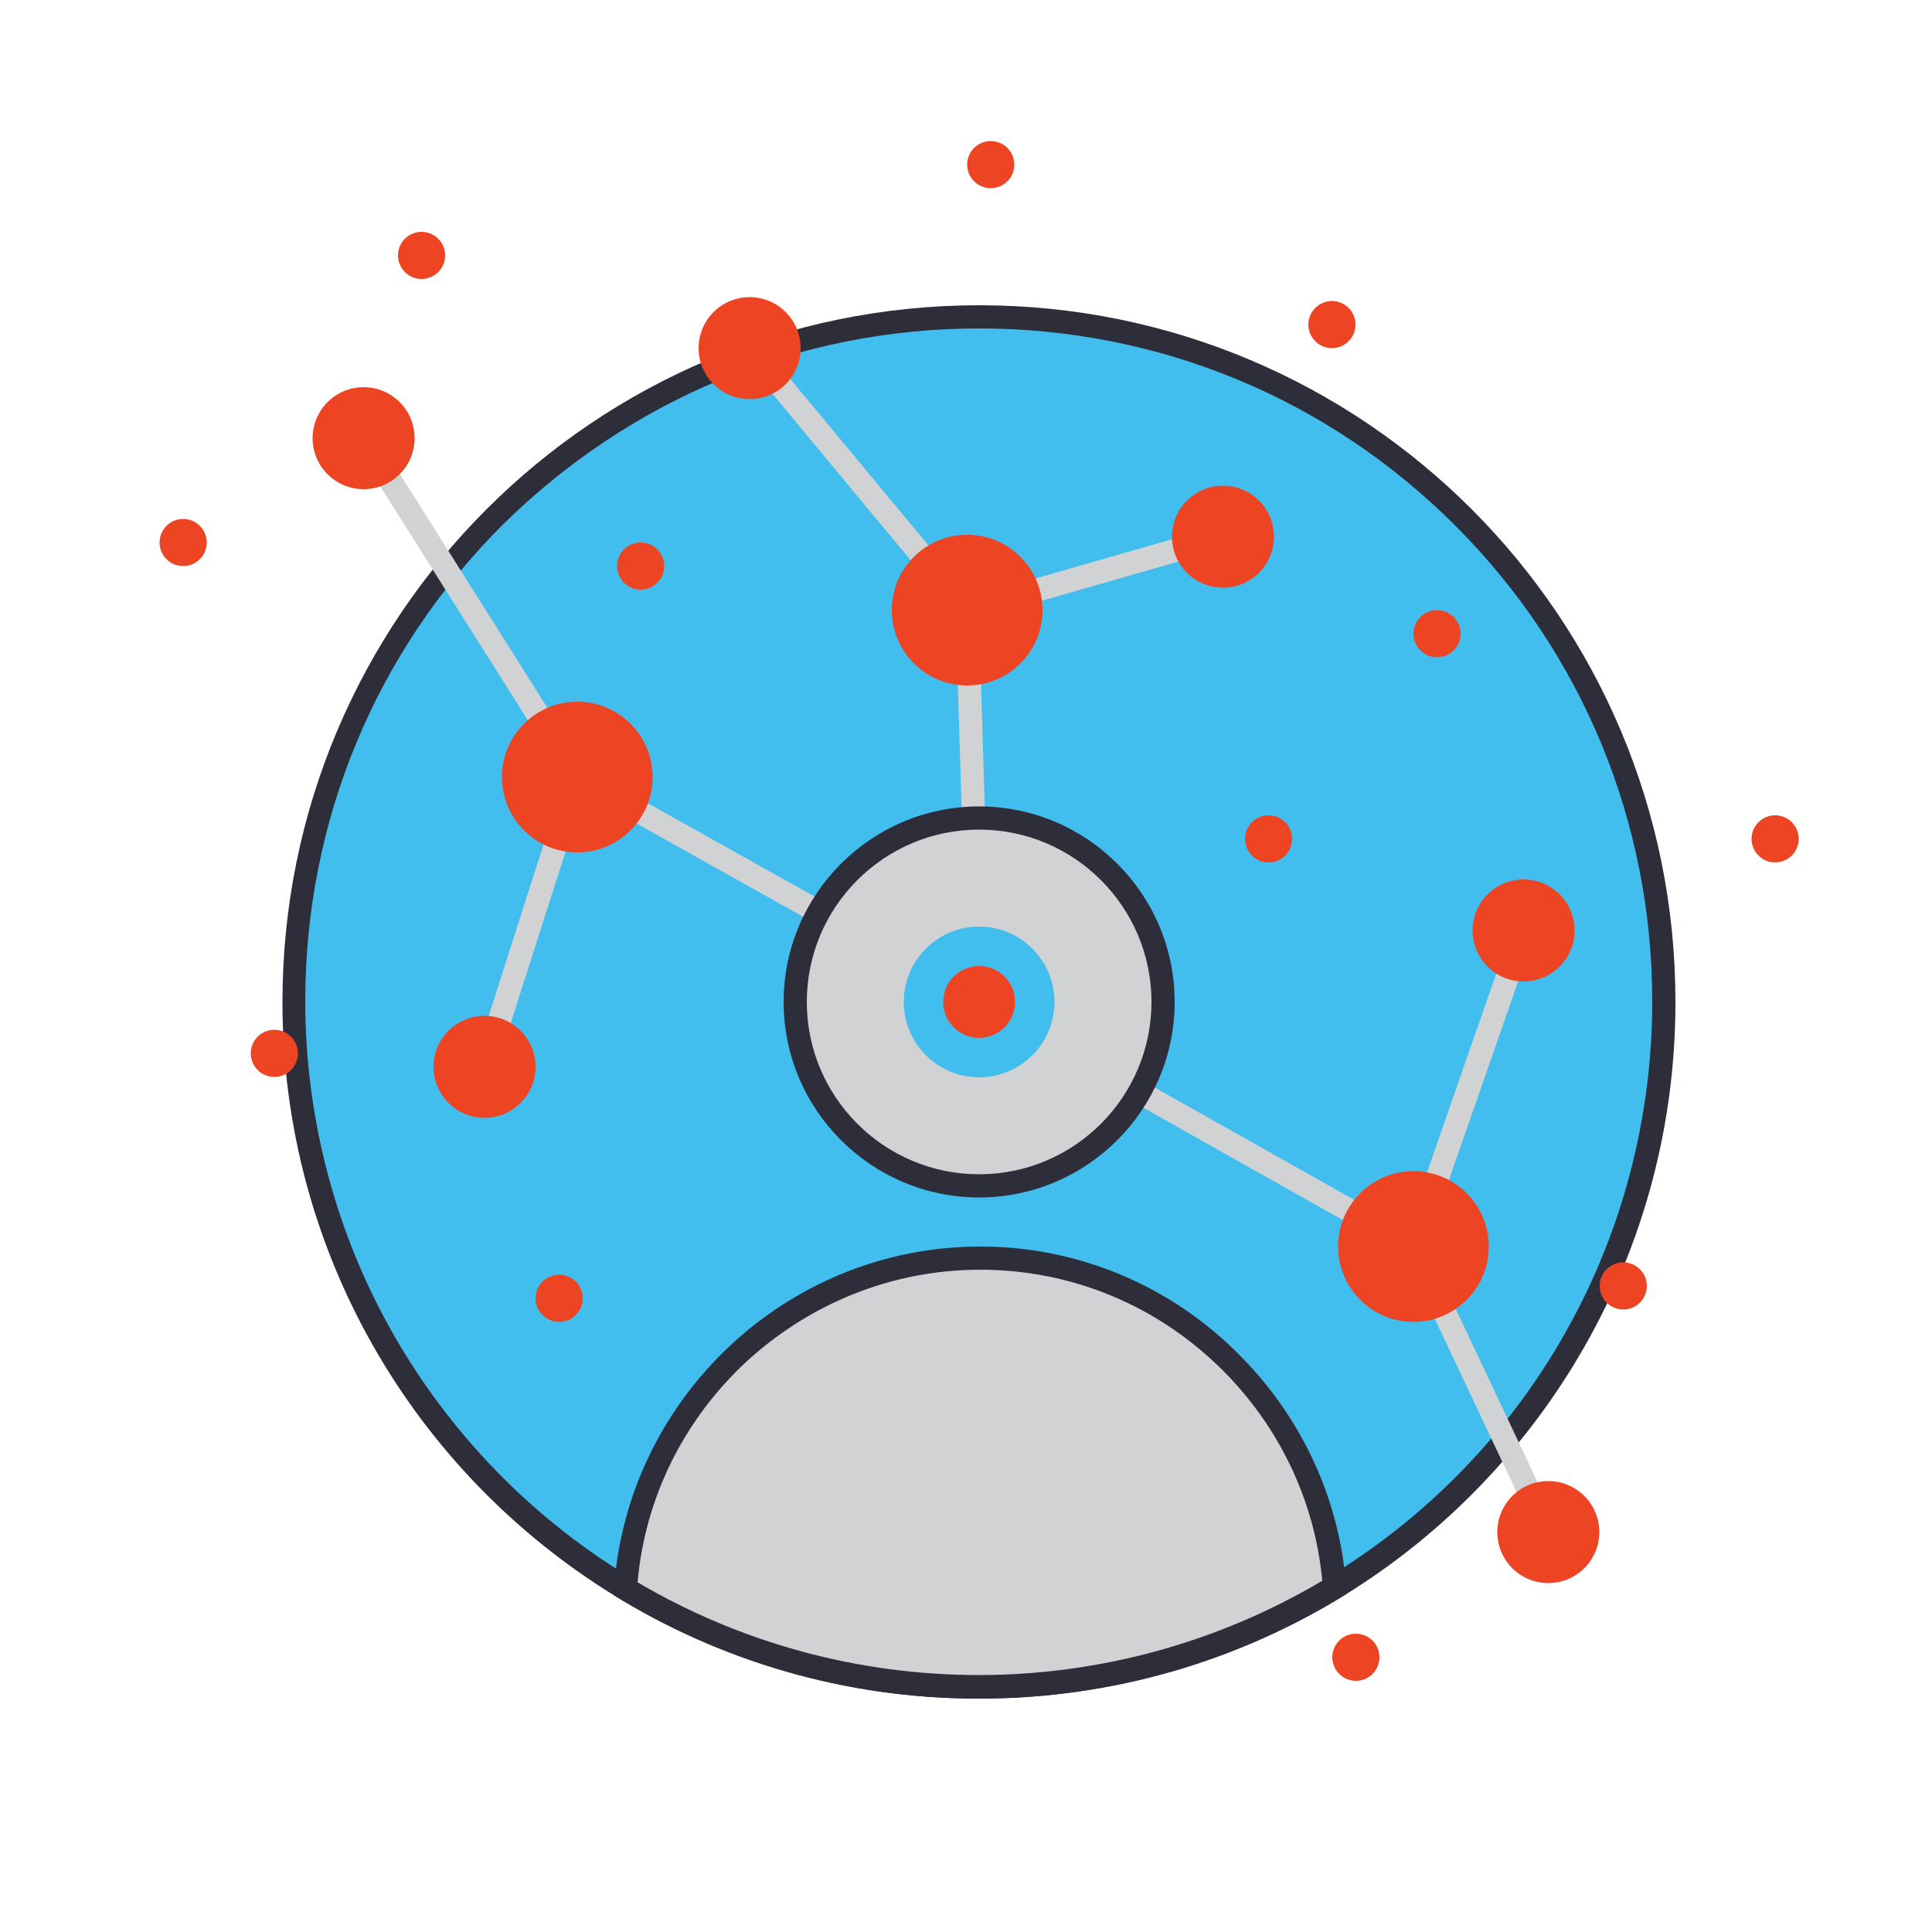 <?xml version="1.0" encoding="utf-8"?>
<!-- Generator: Adobe Illustrator 27.0.0, SVG Export Plug-In . SVG Version: 6.00 Build 0)  -->
<svg version="1.1" xmlns="http://www.w3.org/2000/svg" xmlns:xlink="http://www.w3.org/1999/xlink" x="0px" y="0px"
	 viewBox="0 0 500 500" style="enable-background:new 0 0 500 500;" xml:space="preserve">
<style type="text/css">
	.st0{fill:#41BEEE;}
	.st1{fill:#2E2E3A;}
	.st2{fill:#ED4524;}
	.st3{fill:#D0D2D3;}
	.st4{fill:#D1D2D4;}
	.st5{fill:none;stroke:#D1D2D4;stroke-width:6;stroke-miterlimit:10;}
	.st6{fill:none;stroke:#41BEEE;stroke-miterlimit:10;}
	.st7{display:none;opacity:0.16;}
	.st8{display:inline;}
	.st9{fill:#414098;}
	.st10{fill:#808284;}
</style>
<g id="Layer_2">
	<g>
		<path class="st0" d="M253.4,436.5c-32.9,0-65.1-9.1-93-26.3c-25.3-15.6-46.4-37.5-61.1-63.3c-15.2-26.6-23.2-56.9-23.2-87.7
			C76.1,161.5,155.6,82,253.4,82c97.7,0,177.3,79.5,177.3,177.3c0,30.7-8,60.9-23,87.4c-14.6,25.7-35.6,47.6-60.7,63.2
			C318.9,427.3,286.6,436.5,253.4,436.5z"/>
		<path class="st1" d="M253.4,85c46.5,0,90.3,18.1,123.2,51c32.9,32.9,51,76.7,51,123.2c0,30.1-7.8,59.8-22.6,85.9
			c-14.3,25.3-35,46.8-59.7,62.1c-27.6,17.2-59.4,26.2-92,26.2c-32.4,0-64-8.9-91.4-25.9c-24.9-15.3-45.6-36.8-60.1-62.2
			c-14.9-26.1-22.8-55.9-22.8-86.2c0-46.5,18.1-90.3,51-123.2C163.1,103.2,206.8,85,253.4,85 M253.4,79
			c-99.6,0-180.3,80.7-180.3,180.3c0,64.9,34.3,121.8,85.7,153.5c27.5,17,59.9,26.8,94.5,26.8c34.9,0,67.5-9.9,95.2-27.1
			c51.1-31.8,85.1-88.5,85.1-153.1C433.7,159.7,353,79,253.4,79L253.4,79z"/>
	</g>
	<circle class="st0" cx="-49.8" cy="54.6" r="19.6"/>
	<circle class="st2" cx="-53.7" cy="108.6" r="19.6"/>
	<circle class="st1" cx="-53.7" cy="167.2" r="19.6"/>
	<circle class="st3" cx="-53.7" cy="220.7" r="19.6"/>
	<g>
		<path class="st4" d="M253.4,436.5c-32.3,0-63.9-8.8-91.4-25.4c1.6-22.8,11.6-44.1,28.4-60.1c17.2-16.4,39.7-25.5,63.4-25.5
			c24.5,0,47.5,9.6,65,27c15.7,15.7,25.1,36.3,26.8,58.2C317.8,427.7,286,436.5,253.4,436.5z"/>
		<path class="st1" d="M253.7,328.6c23.7,0,46,9.3,62.8,26.1c14.7,14.7,23.8,33.9,25.7,54.4c-26.8,15.9-57.5,24.4-88.9,24.4
			c-31.2,0-61.6-8.3-88.3-24c1.9-21.4,11.5-41.2,27.3-56.3C209.1,337.4,230.8,328.6,253.7,328.6 M253.7,322.6
			c-50.6,0-92.3,40.1-94.9,90.2c27.5,17,59.9,26.8,94.5,26.8c34.9,0,67.5-9.9,95.2-27.1c-1.3-24.1-11.7-45.8-27.8-61.9
			C303.6,333.3,279.8,322.6,253.7,322.6L253.7,322.6z"/>
	</g>
	<polyline class="st5" points="94.1,113.4 149.4,201.1 253.4,259.3 250.3,157.9 316.5,138.9 	"/>
	<line class="st5" x1="149.4" y1="201.1" x2="125.4" y2="276.1"/>
	<line class="st5" x1="250.3" y1="157.9" x2="194" y2="90.1"/>
	<polyline class="st5" points="253.4,259.3 365.8,322.6 394.3,240.8 	"/>
	<line class="st5" x1="365.8" y1="322.6" x2="400.7" y2="396.5"/>
	<path class="st6" d="M365.8,322.6"/>
	<circle class="st2" cx="250.3" cy="157.9" r="19.5"/>
	<circle class="st2" cx="149.4" cy="201.1" r="19.5"/>
	<circle class="st2" cx="125.4" cy="276.1" r="13.2"/>
	<circle class="st2" cx="365.8" cy="322.6" r="19.5"/>
	<circle class="st2" cx="94.1" cy="113.4" r="13.2"/>
	<circle class="st2" cx="400.7" cy="396.5" r="13.2"/>
	<circle class="st2" cx="194" cy="90.1" r="13.2"/>
	<circle class="st2" cx="316.5" cy="138.9" r="13.2"/>
	<circle class="st2" cx="394.3" cy="240.8" r="13.2"/>
	<circle class="st2" cx="144.7" cy="336" r="6.1"/>
	<circle class="st2" cx="165.8" cy="146.5" r="6.1"/>
	<circle class="st2" cx="328.3" cy="217.1" r="6.1"/>
	<circle class="st2" cx="109.1" cy="66.1" r="6.1"/>
	<circle class="st2" cx="47.4" cy="140.4" r="6.1"/>
	<circle class="st2" cx="344.7" cy="84" r="6.1"/>
	<circle class="st2" cx="256.4" cy="42.6" r="6.1"/>
	<circle class="st2" cx="71" cy="272.6" r="6.1"/>
	<circle class="st2" cx="420.1" cy="332.8" r="6.1"/>
	<circle class="st2" cx="371.9" cy="164" r="6.1"/>
	<circle class="st2" cx="459.4" cy="217.1" r="6.1"/>
	<circle class="st2" cx="350.9" cy="428.9" r="6.1"/>
	<g>
		<path class="st3" d="M253.4,306.9c-26.2,0-47.6-21.4-47.6-47.6s21.4-47.6,47.6-47.6c26.2,0,47.6,21.4,47.6,47.6
			S279.6,306.9,253.4,306.9z"/>
		<path class="st1" d="M253.4,214.7c24.6,0,44.6,20,44.6,44.6c0,24.6-20,44.6-44.6,44.6s-44.6-20-44.6-44.6
			C208.8,234.7,228.8,214.7,253.4,214.7 M253.4,208.7c-27.9,0-50.6,22.7-50.6,50.6s22.7,50.6,50.6,50.6s50.6-22.7,50.6-50.6
			S281.3,208.7,253.4,208.7L253.4,208.7z"/>
	</g>
	<g>
		<circle class="st0" cx="253.4" cy="259.3" r="19.5"/>
	</g>
	<circle class="st2" cx="253.4" cy="259.3" r="9.3"/>
</g>
<g id="Layer_1" class="st7">
	<g class="st8">
		<g>
			<g>
				<path class="st0" d="M428.6,215.7c0.2,0.8,0.4,1.5,0.5,2.3c-0.1-0.4-0.2-0.8-0.3-1.3C428.7,216.4,428.6,216,428.6,215.7z
					 M425.3,312.7c-0.6,1.9-1.2,3.8-1.9,5.6C424.1,316.5,424.7,314.6,425.3,312.7z M419.8,327.6c-0.5,1.2-1,2.4-1.6,3.7
					C418.8,330.1,419.3,328.9,419.8,327.6z M412.9,342.3c0-0.1,0.1-0.1,0.1-0.2c-0.3,0.5-0.6,1.1-0.8,1.6
					C412.4,343.3,412.7,342.8,412.9,342.3z M411.1,345.7c-1,1.8-2,3.6-3.1,5.3C409.1,349.2,410.1,347.5,411.1,345.7z M403,358.9
					c-0.5,0.7-1,1.5-1.6,2.2C402,360.4,402.5,359.6,403,358.9z M353.6,108.6c0.5,0.4,1.1,0.7,1.6,1.1c-0.4-0.3-0.9-0.6-1.4-1
					C353.8,108.7,353.7,108.7,353.6,108.6z M350.4,106.5c0.5,0.3,1.1,0.7,1.6,1.1c-0.4-0.3-0.9-0.6-1.3-0.9
					C350.6,106.6,350.5,106.5,350.4,106.5z M303,260c0-0.5,0-1.1,0-1.6c0,0.6,0,1.2,0,1.8C303,260.1,303,260.1,303,260z
					 M302.7,264.8c0-0.2,0-0.4,0.1-0.5c0,0.2-0.1,0.4-0.1,0.7C302.6,264.9,302.6,264.8,302.7,264.8z M302,268.6
					c0.1-0.2,0.1-0.3,0.1-0.5c0,0.3-0.1,0.6-0.2,0.9C301.9,268.8,302,268.7,302,268.6z M301.3,271.3c0.1-0.5,0.3-1,0.4-1.6
					c0.1-0.3,0.1-0.6,0.2-0.8c-0.1,0.3-0.1,0.6-0.2,0.9C301.6,270.4,301.5,270.9,301.3,271.3z M297.1,234.9c0.1,0.2,0.3,0.5,0.4,0.7
					c-0.1-0.1-0.1-0.2-0.2-0.3C297.3,235.1,297.2,235,297.1,234.9z M288.6,293.3L288.6,293.3c-0.3,0.3-0.5,0.5-0.8,0.8
					C288.1,293.8,288.3,293.6,288.6,293.3z M270.1,211.7c0.4,0.1,0.7,0.3,1.1,0.4c-0.3-0.1-0.6-0.2-1-0.4
					C270.2,211.7,270.1,211.7,270.1,211.7z M237.3,305c-0.7-0.3-1.5-0.5-2.2-0.8C235.8,304.5,236.5,304.8,237.3,305z M228.2,300.8
					c0.1,0.1,0.2,0.1,0.3,0.2c-0.2-0.1-0.4-0.2-0.6-0.3C228,300.7,228.1,300.7,228.2,300.8z M218.7,293.3c0.3,0.3,0.6,0.6,0.9,0.9
					C219.3,293.9,219,293.6,218.7,293.3L218.7,293.3z M216.4,290.9c-0.7-0.8-1.4-1.6-2.1-2.5C215,289.3,215.7,290.1,216.4,290.9z
					 M214.4,288.5c-0.6-0.9-1.3-1.7-1.9-2.6C213.1,286.7,213.7,287.6,214.4,288.5z M204.5,252.8c0-0.2,0-0.5,0.1-0.7
					c0,0.1,0,0.2-0.1,0.2C204.5,252.4,204.5,252.6,204.5,252.8z M204.3,255.4c0-0.3,0-0.6,0.1-0.9c0,0.2,0,0.4-0.1,0.7
					C204.3,255.2,204.3,255.3,204.3,255.4z M158.6,411.3c-1.3-0.8-2.6-1.6-3.9-2.5C156,409.7,157.3,410.5,158.6,411.3z M87.4,189.1
					c0.1-0.4,0.3-0.7,0.4-1.1c0.2-0.5,0.4-1.1,0.7-1.6c-0.3,0.7-0.6,1.5-0.9,2.2C87.5,188.8,87.4,189,87.4,189.1z M80.9,207.4
					c0.3-0.9,0.5-1.8,0.8-2.6c-0.6,2-1.2,4-1.8,6C80.3,209.6,80.6,208.5,80.9,207.4z"/>
			</g>
		</g>
		<g>
			<path class="st0" d="M433.6,256.2c0-0.3,0-0.5,0-0.8c0-0.6,0-1.2,0-1.8c0-0.4,0-0.8,0-1.2c0-0.5,0-1-0.1-1.5c0-0.4,0-0.9,0-1.4
				c-0.1-1.1-0.1-2.1-0.2-3.2c0-0.5-0.1-1-0.1-1.5c0-0.5-0.1-1-0.1-1.5c-0.1-1-0.2-2-0.3-3.1c-0.1-0.6-0.1-1.2-0.2-1.8
				c0-0.4-0.1-0.7-0.1-1.1c-0.1-0.6-0.1-1.3-0.2-1.9c0-0.4-0.1-0.9-0.2-1.3c-0.1-0.8-0.2-1.5-0.3-2.3c-0.2-1.2-0.4-2.5-0.6-3.8
				c-0.1-0.5-0.1-0.9-0.2-1.4c-0.1-0.5-0.2-0.9-0.3-1.4c-0.3-1.4-0.5-2.8-0.8-4.2c-0.1-0.5-0.2-0.9-0.3-1.4
				c-0.1-0.6-0.2-1.1-0.4-1.7c0,0,0-0.1,0-0.1c-0.2-0.8-0.4-1.5-0.5-2.3c0-0.1-0.1-0.3-0.1-0.4c-0.2-0.8-0.4-1.6-0.6-2.4
				c0-0.2-0.1-0.3-0.1-0.5c-0.2-0.6-0.3-1.2-0.5-1.7c-0.1-0.4-0.2-0.7-0.3-1.1c-0.1-0.5-0.3-1-0.4-1.5c-0.1-0.3-0.2-0.6-0.3-1
				c-0.3-1-0.6-2.1-1-3.2c-0.6-1.9-1.2-3.8-1.9-5.6c-0.1-0.4-0.3-0.9-0.5-1.4c-0.3-0.9-0.7-1.9-1-2.8c-0.2-0.5-0.4-0.9-0.5-1.4
				c-0.2-0.6-0.5-1.2-0.7-1.8c-0.2-0.6-0.5-1.2-0.7-1.9c-0.5-1.2-1-2.4-1.6-3.6c-0.2-0.6-0.5-1.2-0.8-1.8c-0.2-0.6-0.5-1.2-0.8-1.8
				c-0.6-1.3-1.2-2.6-1.9-3.9c-0.3-0.5-0.5-1-0.8-1.5c-0.3-0.6-0.6-1.2-0.9-1.8c-0.3-0.5-0.6-1.1-0.8-1.6c-0.1-0.1-0.1-0.2-0.1-0.2
				c-0.3-0.6-0.6-1.2-0.9-1.7c-1-1.8-2-3.6-3.1-5.3c-0.5-0.9-1.1-1.8-1.6-2.6c-0.5-0.9-1.1-1.8-1.7-2.6c-0.6-0.9-1.1-1.7-1.7-2.6
				c-0.5-0.7-1-1.5-1.6-2.3c-0.1-0.2-0.3-0.5-0.4-0.7c-0.4-0.6-0.9-1.3-1.4-1.9c-0.1-0.1-0.2-0.3-0.3-0.4c-0.4-0.6-0.9-1.2-1.3-1.8
				c-0.6-0.8-1.3-1.7-1.9-2.5c-0.4-0.5-0.7-0.9-1.1-1.4c-0.3-0.3-0.5-0.7-0.8-1c-0.3-0.4-0.6-0.7-0.9-1.1c-0.2-0.2-0.4-0.4-0.5-0.7
				c-0.4-0.5-0.8-0.9-1.2-1.4c-0.1-0.2-0.3-0.3-0.4-0.5c-0.4-0.5-0.8-1-1.3-1.4c-0.2-0.3-0.5-0.6-0.8-0.9c-0.5-0.5-0.9-1.1-1.4-1.6
				c-0.2-0.2-0.4-0.4-0.6-0.6c-0.5-0.6-1-1.1-1.5-1.7c-0.5-0.6-1-1.1-1.6-1.6c-0.5-0.5-1-1-1.5-1.6c-0.5-0.6-1.1-1.1-1.7-1.7
				c-0.8-0.8-1.5-1.6-2.3-2.3c-0.4-0.4-0.8-0.8-1.2-1.2c-0.5-0.5-1-1-1.6-1.5c-0.3-0.3-0.6-0.6-0.9-0.8c-0.4-0.3-0.7-0.7-1.1-1
				c-1.5-1.3-2.9-2.6-4.4-3.8c-0.7-0.6-1.3-1.1-2-1.7c-0.6-0.5-1.3-1-1.9-1.5c0,0-0.1-0.1-0.1-0.1c0,0-0.1-0.1-0.1-0.1
				c-0.6-0.4-1.2-0.9-1.7-1.3c-0.6-0.5-1.3-1-1.9-1.4c-0.7-0.5-1.3-1-2-1.5c-0.4-0.3-0.8-0.6-1.2-0.9c-0.5-0.4-1.1-0.8-1.6-1.2
				c-0.5-0.4-1.1-0.7-1.6-1.1c-0.5-0.4-1.1-0.7-1.6-1.1c-0.5-0.4-1.1-0.7-1.6-1.1c-0.6-0.4-1.1-0.7-1.6-1.1c-0.5-0.3-1.1-0.7-1.6-1
				c-31.2-19.4-67-28.4-102.5-27c-1.4,0.1-2.9,0.1-4.3,0.2c-22.2,1.4-44.3,7-64.8,16.6c-1.6,0.7-3.2,1.5-4.8,2.3h0
				c-4.7,2.4-9.3,4.9-13.7,7.7c-1.3,0.8-2.6,1.6-3.9,2.5c-0.2,0.2-0.5,0.3-0.7,0.5c-0.6,0.4-1.2,0.8-1.8,1.2
				c-0.5,0.4-1.1,0.8-1.6,1.1c-0.3,0.2-0.5,0.4-0.8,0.6c-2,1.4-3.9,2.8-5.8,4.3c-0.7,0.5-1.4,1.1-2,1.6c-0.7,0.5-1.4,1.1-2,1.6
				c-0.6,0.5-1.1,0.9-1.7,1.4c-0.4,0.3-0.7,0.6-1.1,0.9c-1.7,1.5-3.4,3-5.1,4.5c-0.6,0.5-1.2,1.1-1.7,1.6c-0.2,0.1-0.3,0.3-0.5,0.4
				c-0.5,0.5-1.1,1-1.6,1.5c-0.6,0.6-1.2,1.2-1.9,1.9c-0.6,0.6-1.1,1.1-1.7,1.7c-0.8,0.8-1.6,1.7-2.4,2.5c-0.7,0.7-1.3,1.4-2,2.2
				c-0.8,0.9-1.6,1.8-2.4,2.7c-0.5,0.6-1,1.1-1.4,1.7l-0.1,0c-1.2,1.4-2.4,2.9-3.6,4.4c-0.7,0.9-1.5,1.8-2.2,2.8
				c-0.3,0.5-0.7,0.9-1,1.4c-0.2,0.3-0.4,0.5-0.6,0.7c-0.4,0.5-0.7,0.9-1,1.4c-0.3,0.4-0.5,0.8-0.8,1.1c-0.4,0.6-0.9,1.3-1.3,1.9
				c0,0,0,0.1,0,0.1c-0.5,0.8-1.1,1.6-1.6,2.4c-0.5,0.8-1.1,1.6-1.6,2.4c-0.5,0.8-1,1.6-1.5,2.4c-0.5,0.8-1,1.6-1.5,2.4
				c-0.5,0.8-1,1.6-1.4,2.5c-0.4,0.6-0.7,1.1-1,1.7c-0.3,0.5-0.6,1.1-0.9,1.6c0,0.1-0.1,0.1-0.1,0.2c-0.3,0.5-0.5,0.9-0.7,1.4
				c-0.5,0.8-0.9,1.6-1.3,2.5c-0.2,0.3-0.4,0.7-0.5,1c-0.9,1.8-1.8,3.7-2.7,5.5c-0.3,0.6-0.5,1.1-0.7,1.6c-0.1,0.2-0.2,0.4-0.3,0.6
				c-0.2,0.4-0.4,0.8-0.5,1.1c-0.2,0.5-0.4,1-0.7,1.5c-0.2,0.6-0.5,1.1-0.7,1.6c-0.1,0.4-0.3,0.7-0.4,1.1c-0.1,0.2-0.1,0.3-0.2,0.5
				c-0.2,0.5-0.4,1-0.6,1.6c0,0.1-0.1,0.2-0.1,0.2c-0.3,0.7-0.5,1.4-0.8,2.1c0,0.1-0.1,0.1-0.1,0.2c-0.3,0.8-0.6,1.6-0.9,2.3
				c-0.3,0.8-0.6,1.6-0.9,2.4c-0.3,0.8-0.6,1.7-0.8,2.5c0,0.1-0.1,0.2-0.1,0.3c-0.2,0.5-0.4,1.1-0.5,1.6c-0.2,0.6-0.4,1.2-0.6,1.8v0
				c-0.3,0.9-0.5,1.8-0.8,2.6c-0.3,1.1-0.7,2.2-1,3.4c0,0,0,0.1,0,0.1c-0.1,0.5-0.3,1.1-0.4,1.6c-0.1,0.6-0.3,1.1-0.4,1.7
				c-0.1,0.5-0.3,1.1-0.4,1.6c-0.1,0.5-0.2,1.1-0.4,1.6c-0.3,1.3-0.6,2.6-0.8,3.9c-0.1,0.6-0.2,1.1-0.4,1.7c-0.1,0.5-0.2,1-0.3,1.5
				c-0.1,0.4-0.2,0.9-0.2,1.4c-0.1,0.6-0.2,1.1-0.3,1.7c-0.5,2.9-1,5.8-1.3,8.7c-0.1,0.8-0.2,1.6-0.3,2.4c-0.1,0.7-0.2,1.5-0.2,2.2
				c0,0.4-0.1,0.9-0.1,1.3c-0.1,0.5-0.1,1-0.1,1.5c0,0.2,0,0.4,0,0.6c-0.1,0.8-0.1,1.6-0.2,2.4c-0.1,1-0.1,2-0.2,2.9
				c0,1-0.1,1.9-0.1,2.9v0.1c0,0.9-0.1,1.7-0.1,2.6c0,0.1,0,0.3,0,0.4c0,0.9,0,1.9,0,2.8v0c0,0.9,0,1.9,0,2.8c0,0.1,0,0.3,0,0.4
				c0,0.9,0.1,1.7,0.1,2.6v0.1c0,1,0.1,1.9,0.1,2.9c0.1,1,0.1,2,0.2,2.9c0.1,0.8,0.1,1.6,0.2,2.4c0,0.2,0,0.4,0,0.6
				c0,0.5,0.1,1,0.1,1.5c0,0.4,0.1,0.9,0.1,1.3c0.1,0.7,0.1,1.5,0.2,2.2c0.1,0.8,0.2,1.6,0.3,2.4c0.4,3.5,1,6.9,1.6,10.4
				c0.1,0.5,0.2,0.9,0.2,1.4c0.1,0.5,0.2,1,0.3,1.5c0.1,0.6,0.2,1.1,0.4,1.7c0.3,1.3,0.5,2.6,0.8,3.9c0.1,0.5,0.2,1.1,0.4,1.6
				c0.1,0.5,0.3,1.1,0.4,1.6c0.1,0.6,0.3,1.1,0.4,1.7c0.1,0.5,0.3,1,0.4,1.6c0,0.1,0,0.1,0,0.2c0.3,1.1,0.6,2.2,1,3.4
				c0.3,0.9,0.5,1.8,0.8,2.6v0c0.2,0.6,0.4,1.2,0.6,1.8c0.2,0.5,0.4,1.1,0.5,1.6c0.3,0.9,0.6,1.8,0.9,2.7c0.3,0.8,0.6,1.6,0.9,2.4
				c0.3,0.8,0.6,1.6,0.9,2.3c0,0.1,0,0.1,0.1,0.2c0.3,0.7,0.5,1.4,0.8,2.1c0.2,0.6,0.5,1.2,0.7,1.8c0.1,0.2,0.1,0.3,0.2,0.5
				c0.1,0.4,0.3,0.7,0.4,1.1c0.2,0.5,0.4,1.1,0.7,1.6c0.2,0.5,0.4,1,0.7,1.4c0.3,0.6,0.5,1.2,0.8,1.8c0.2,0.5,0.5,1.1,0.7,1.6
				c0.9,1.8,1.8,3.7,2.7,5.5c0.2,0.3,0.4,0.7,0.5,1c0.4,0.8,0.9,1.7,1.3,2.5c0.2,0.4,0.5,0.9,0.7,1.4c0,0.1,0.1,0.1,0.1,0.2
				c0.3,0.5,0.6,1.1,0.9,1.6c0.3,0.6,0.6,1.1,1,1.7c0.5,0.8,1,1.6,1.4,2.4c0.5,0.8,1,1.6,1.5,2.4c0.5,0.8,1,1.6,1.5,2.4
				c0.5,0.8,1.1,1.6,1.6,2.4c0.5,0.8,1.1,1.6,1.6,2.4c0,0,0,0.1,0,0.1c0.5,0.6,0.9,1.3,1.3,1.9c0.3,0.4,0.5,0.8,0.8,1.1
				c0.4,0.5,0.7,0.9,1,1.4c0.2,0.3,0.4,0.5,0.6,0.7c0.3,0.5,0.7,0.9,1,1.4c0.7,0.9,1.4,1.8,2.2,2.8c1.2,1.5,2.4,2.9,3.6,4.4
				c0,0,0,0,0.1,0c0.5,0.6,1,1.1,1.4,1.7c0.8,0.9,1.6,1.8,2.4,2.7c0.7,0.7,1.3,1.5,2,2.2c0.8,0.9,1.6,1.7,2.4,2.6
				c0.6,0.6,1.1,1.1,1.7,1.7c0.6,0.6,1.3,1.3,1.9,1.9c0.5,0.5,1.1,1,1.6,1.5c0.1,0.1,0.3,0.3,0.5,0.4c0.6,0.6,1.1,1.1,1.7,1.6
				c1.7,1.5,3.4,3,5.1,4.5c0.4,0.3,0.7,0.6,1.1,0.9c0.6,0.5,1.1,0.9,1.7,1.4c0.7,0.6,1.3,1.1,2,1.6c0.7,0.5,1.3,1.1,2,1.6
				c1.9,1.5,3.9,2.9,5.8,4.3c0.3,0.2,0.5,0.4,0.8,0.6c0.5,0.4,1.1,0.8,1.6,1.1c0.6,0.4,1.2,0.8,1.8,1.2c0.2,0.1,0.5,0.3,0.7,0.5
				c1.3,0.8,2.6,1.7,3.9,2.5c0-5.3,0-8.8,0-8.8c0-8,0.7-15.4,2.1-22.3c0.5-2.3,1-4.5,1.6-6.6c1.3-4.4,2.8-8.7,4.7-12.7
				c2.7-5.7,5.9-10.8,9.5-15.2c1-1.2,2-2.3,3-3.4c3.1-3.3,6.4-6.1,10.1-8.5c9.5-6.3,19.6-11,30.3-14c10.7-3,22-4.5,34.1-4.5
				c12,0,23.3,1.5,33.9,4.5c4.8,1.4,9.4,3.1,14,5.1c1.1,0.5,2.3,1,3.4,1.6c4.3,2.1,8.5,4.5,12.7,7.3c9.5,6.3,17,15.3,22.6,27.1
				c5.6,11.7,8.4,25.6,8.4,41.6v8.8c0.5-0.3,1.1-0.7,1.6-1c1.1-0.7,2.2-1.4,3.3-2.1c0.5-0.4,1.1-0.7,1.6-1.1
				c0.5-0.4,1.1-0.7,1.6-1.1c0.5-0.4,1.1-0.8,1.6-1.2c0.4-0.3,0.8-0.6,1.2-0.9c0.7-0.5,1.3-1,2-1.5c0.6-0.5,1.3-0.9,1.9-1.4
				c0.6-0.4,1.1-0.9,1.7-1.3c0.1-0.1,0.2-0.1,0.2-0.2c0.6-0.5,1.3-1,1.9-1.5c0.7-0.5,1.3-1.1,2-1.7c1.5-1.2,2.9-2.5,4.4-3.8
				c0.4-0.3,0.7-0.7,1.1-1c0.3-0.3,0.6-0.6,0.9-0.9c0.5-0.5,1-1,1.6-1.5c0.4-0.4,0.8-0.8,1.2-1.2c0.8-0.7,1.6-1.5,2.3-2.3
				c0.6-0.6,1.1-1.1,1.7-1.7c0.5-0.5,1-1,1.5-1.6c0.5-0.5,1-1.1,1.6-1.6c0.7-0.8,1.4-1.5,2.1-2.3c0.5-0.5,1-1.1,1.4-1.6
				c0.3-0.3,0.5-0.6,0.8-0.9c0.4-0.5,0.9-1,1.3-1.4c0.1-0.2,0.3-0.3,0.4-0.5c0.4-0.5,0.8-0.9,1.2-1.4c0.2-0.2,0.4-0.4,0.5-0.7
				c0.3-0.4,0.6-0.7,0.9-1.1c0.3-0.3,0.6-0.7,0.8-1c0.4-0.5,0.7-0.9,1.1-1.4c0.7-0.8,1.3-1.7,1.9-2.5c0.5-0.6,0.9-1.2,1.3-1.8
				c0.1-0.1,0.2-0.3,0.3-0.4c0.5-0.6,0.9-1.3,1.4-1.9c0.2-0.2,0.3-0.4,0.4-0.7c0.5-0.7,1.1-1.5,1.6-2.2c0.6-0.9,1.2-1.7,1.7-2.6
				c0.5-0.9,1.1-1.7,1.7-2.6c0.5-0.9,1.1-1.7,1.6-2.6c1.1-1.8,2.1-3.5,3.1-5.3c0.3-0.6,0.6-1.1,0.9-1.7c0.1-0.1,0.1-0.2,0.1-0.2
				c0.3-0.5,0.6-1.1,0.8-1.6c0.3-0.6,0.6-1.2,0.9-1.8c0.3-0.5,0.5-1,0.8-1.5c0.6-1.3,1.3-2.6,1.9-3.9c0.3-0.6,0.6-1.2,0.8-1.8
				c0.3-0.6,0.6-1.2,0.8-1.8c0.5-1.2,1.1-2.5,1.6-3.7c0.2-0.6,0.5-1.2,0.7-1.8c0.3-0.6,0.5-1.2,0.7-1.9c0.2-0.5,0.4-0.9,0.5-1.4
				c0.4-0.9,0.7-1.9,1-2.8c0.2-0.5,0.3-0.9,0.5-1.4c0.7-1.9,1.3-3.7,1.9-5.6c0.3-1.1,0.7-2.1,1-3.2c0.1-0.3,0.2-0.6,0.3-0.9
				c0.1-0.5,0.3-1,0.4-1.5c0.1-0.4,0.2-0.7,0.3-1.1c0.2-0.6,0.3-1.2,0.5-1.7c0-0.2,0.1-0.3,0.1-0.5c0.2-0.8,0.4-1.6,0.6-2.3
				c0-0.1,0.1-0.3,0.1-0.4c0.2-0.8,0.4-1.5,0.5-2.2c0,0,0-0.1,0-0.1c0.1-0.6,0.3-1.1,0.4-1.7c0.1-0.4,0.2-0.9,0.3-1.3v0
				c0.3-1.4,0.6-2.8,0.8-4.2c0.1-0.5,0.2-0.9,0.3-1.4c0.1-0.5,0.2-0.9,0.2-1.4c0.2-1.3,0.4-2.5,0.6-3.8c0-0.3,0.1-0.5,0.1-0.8
				c0.1-0.5,0.1-1,0.2-1.5c0-0.3,0.1-0.6,0.1-0.9l0,0c0-0.1,0-0.2,0-0.4c0.1-0.6,0.2-1.3,0.2-1.9c0.1-0.4,0.1-0.7,0.1-1.1
				c0.1-0.6,0.1-1.2,0.2-1.9c0.1-1,0.2-2.1,0.3-3.1c0.1-0.5,0.1-1,0.1-1.5c0-0.5,0.1-1,0.1-1.5c0.1-1.1,0.1-2.1,0.2-3.2
				c0-0.5,0-0.9,0-1.4c0-0.5,0-1,0.1-1.5c0-0.4,0-0.8,0-1.2c0-0.6,0-1.2,0-1.8c0-0.3,0-0.5,0-0.8c0-0.7,0-1.4,0-2.1v-0.1
				C433.6,257.6,433.6,256.9,433.6,256.2z M303.1,258.4c0,0.5,0,1.1,0,1.6c0,0.1,0,0.2,0,0.2c0,0.8-0.1,1.6-0.1,2.4
				c0,0.4-0.1,0.7-0.1,1.1c0,0.2,0,0.4-0.1,0.5c0,0.2,0,0.3-0.1,0.5c0,0,0,0.1,0,0.1s0,0.1,0,0.1c0,0.1,0,0.3-0.1,0.4
				c-0.1,0.7-0.2,1.3-0.3,2c0,0.2-0.1,0.4-0.1,0.6c0,0.2-0.1,0.3-0.1,0.5c0,0.1,0,0.3-0.1,0.4c0,0.3-0.1,0.6-0.2,0.8
				c-0.1,0.5-0.3,1-0.4,1.6c-0.1,0.5-0.3,1-0.4,1.5c0,0.2-0.1,0.3-0.1,0.5c-0.1,0.2-0.1,0.4-0.2,0.5c-0.1,0.2-0.2,0.5-0.2,0.7
				c-0.2,0.6-0.4,1.1-0.6,1.7c-0.2,0.7-0.5,1.3-0.8,2c-0.1,0.3-0.3,0.6-0.4,0.9c-0.1,0.3-0.2,0.5-0.4,0.8c-0.1,0.1-0.1,0.3-0.2,0.4
				c-0.1,0.3-0.3,0.6-0.4,0.8c-0.1,0.1-0.1,0.2-0.2,0.3c-0.1,0.1-0.1,0.3-0.2,0.4c-0.1,0.2-0.2,0.4-0.4,0.6
				c-0.1,0.2-0.2,0.4-0.3,0.5c-0.1,0.2-0.3,0.4-0.4,0.7c-0.1,0.2-0.3,0.5-0.4,0.7c-0.2,0.4-0.4,0.7-0.6,1c0,0,0,0,0,0
				c-0.2,0.4-0.5,0.7-0.7,1c-0.1,0.1-0.2,0.2-0.2,0.3c-0.3,0.4-0.5,0.8-0.8,1.2c-0.3,0.4-0.6,0.8-1,1.2c-0.3,0.4-0.7,0.8-1,1.2
				c-0.3,0.4-0.7,0.8-1,1.2c-0.3,0.3-0.5,0.6-0.8,0.9c-0.3,0.3-0.6,0.6-0.9,0.9v0c-0.3,0.3-0.5,0.5-0.8,0.8c-0.3,0.3-0.6,0.6-1,0.9
				c-0.3,0.3-0.7,0.6-1,0.9c-0.3,0.2-0.5,0.4-0.8,0.7l0,0c-0.3,0.2-0.5,0.4-0.8,0.7c-0.2,0.2-0.5,0.4-0.7,0.5
				c-0.2,0.1-0.3,0.3-0.5,0.4c-0.3,0.2-0.5,0.4-0.7,0.5c-0.2,0.2-0.5,0.3-0.7,0.5c-0.2,0.1-0.3,0.2-0.5,0.3
				c-0.3,0.2-0.6,0.4-0.9,0.6c-1.2,0.8-2.4,1.5-3.7,2.1c-0.3,0.2-0.6,0.3-0.9,0.5c-0.3,0.2-0.6,0.3-1,0.5c-0.2,0.1-0.4,0.2-0.7,0.3
				c-0.2,0.1-0.4,0.2-0.7,0.3c-0.3,0.2-0.7,0.3-1,0.4c-0.4,0.1-0.7,0.3-1.1,0.4c-0.3,0.1-0.6,0.2-1,0.3c0,0-0.1,0-0.1,0
				c-0.5,0.2-0.9,0.3-1.4,0.5c-0.2,0.1-0.5,0.2-0.7,0.2c-0.4,0.1-0.7,0.2-1.1,0.3c-0.3,0.1-0.6,0.2-0.9,0.2
				c-0.2,0.1-0.4,0.1-0.5,0.1c-0.3,0.1-0.6,0.2-1,0.2c-0.3,0.1-0.6,0.1-0.9,0.2c-0.4,0.1-0.7,0.1-1.1,0.2c-0.4,0.1-0.7,0.1-1.1,0.2
				c-0.3,0-0.7,0.1-1,0.2c-0.4,0-0.7,0.1-1,0.1c-0.3,0-0.6,0.1-0.8,0.1c-0.3,0-0.6,0.1-0.9,0.1c-0.5,0-1,0.1-1.5,0.1
				c-0.4,0-0.8,0-1.2,0c-0.4,0-0.8,0-1.3,0c-0.4,0-0.9,0-1.3,0c-0.3,0-0.6,0-0.9,0c-0.4,0-0.7,0-1.1-0.1c-0.3,0-0.5,0-0.8-0.1
				c-0.3,0-0.5,0-0.8-0.1c-0.7-0.1-1.4-0.2-2.1-0.3c-0.4-0.1-0.7-0.1-1.1-0.2c-0.1,0-0.1,0-0.2,0c-0.4-0.1-0.7-0.1-1.1-0.2
				c-0.4-0.1-0.8-0.1-1.2-0.2c-1.3-0.3-2.5-0.6-3.8-1c-0.2-0.1-0.5-0.1-0.7-0.2c-0.4-0.1-0.8-0.3-1.3-0.4c-0.7-0.3-1.5-0.5-2.2-0.8
				c-0.4-0.2-0.8-0.3-1.2-0.5c-0.3-0.1-0.7-0.3-1-0.4c-0.3-0.1-0.6-0.3-0.9-0.4c-0.1,0-0.1-0.1-0.2-0.1c-0.4-0.2-0.7-0.4-1.1-0.6
				c-0.4-0.2-0.7-0.4-1.1-0.6c-0.4-0.2-0.7-0.4-1.1-0.6c-0.1,0-0.2-0.1-0.3-0.2c-0.1,0-0.2-0.1-0.3-0.2c-0.5-0.3-1-0.6-1.5-0.9
				c-0.2-0.1-0.4-0.3-0.6-0.4c-0.3-0.2-0.5-0.4-0.8-0.5c-0.9-0.6-1.8-1.3-2.7-2c-0.3-0.3-0.6-0.5-0.9-0.8c-0.3-0.3-0.7-0.5-1-0.8
				c-0.3-0.3-0.6-0.6-0.9-0.9c-0.3-0.3-0.6-0.6-0.9-0.9v0c-0.4-0.4-0.7-0.8-1.1-1.2c0,0,0,0,0,0c-0.4-0.4-0.7-0.8-1.1-1.2
				c-0.7-0.8-1.4-1.6-2.1-2.5c-0.7-0.9-1.3-1.7-1.9-2.6c-0.2-0.4-0.5-0.7-0.7-1.1c-0.1-0.1-0.2-0.3-0.3-0.5
				c-0.2-0.4-0.4-0.7-0.7-1.1c-0.2-0.3-0.4-0.6-0.5-0.9c-0.1-0.2-0.2-0.4-0.4-0.7c-0.5-1-1.1-2.1-1.5-3.2c-0.1-0.3-0.3-0.5-0.3-0.8
				c-0.2-0.5-0.4-1-0.6-1.6c-0.1-0.2-0.2-0.4-0.2-0.6c-0.5-1.4-0.9-2.7-1.3-4.1c-0.1-0.4-0.2-0.7-0.3-1.1c-0.5-1.8-0.8-3.7-1.1-5.6
				c0-0.1,0-0.1-0.1-0.2c0-0.2,0-0.3,0-0.5c0-0.2,0-0.3,0-0.5c0-0.3-0.1-0.6-0.1-0.9c0-0.1,0-0.2,0-0.3c0-0.2,0-0.4-0.1-0.7
				c0-0.1,0-0.1,0-0.2c0-0.4,0-0.8-0.1-1.1c0-1.3,0-2.5,0-3.7c0-0.4,0.1-0.8,0.1-1.1c0-0.1,0-0.1,0-0.2c0-0.2,0-0.5,0.1-0.7
				c0-0.1,0-0.2,0-0.3c0-0.3,0-0.6,0.1-0.9c0-0.2,0-0.3,0-0.5c0-0.2,0-0.3,0-0.5c0-0.1,0-0.1,0.1-0.2c0.1-0.7,0.2-1.5,0.3-2.2
				c0.2-1.2,0.4-2.3,0.7-3.4c0-0.1,0-0.1,0-0.2c0.1-0.3,0.2-0.6,0.2-0.9c0.1-0.3,0.2-0.6,0.3-1c0.2-0.6,0.3-1.1,0.5-1.7
				c0.2-0.5,0.3-1,0.5-1.4c0.1-0.2,0.1-0.4,0.2-0.6c0.2-0.5,0.4-1,0.6-1.5c0.1-0.3,0.2-0.5,0.3-0.8c0.1-0.3,0.3-0.6,0.4-1
				c0.3-0.7,0.7-1.5,1.1-2.2c0.1-0.2,0.2-0.5,0.4-0.7c0.2-0.3,0.3-0.6,0.5-0.9c0.2-0.4,0.4-0.8,0.7-1.1c0.1-0.2,0.2-0.3,0.3-0.4
				c0.2-0.4,0.5-0.7,0.7-1.1c0.6-0.9,1.2-1.7,1.9-2.6c0.6-0.9,1.3-1.7,2.1-2.5c0.3-0.4,0.7-0.8,1.1-1.2c0,0,0,0,0,0
				c0.4-0.4,0.8-0.8,1.1-1.2l0,0c0.3-0.3,0.6-0.6,0.9-0.9c0.3-0.3,0.6-0.6,0.9-0.9c0.3-0.3,0.6-0.6,1-0.8c0.3-0.3,0.6-0.5,0.9-0.8
				c0.9-0.7,1.8-1.4,2.7-2c0.3-0.2,0.5-0.4,0.8-0.5c0.2-0.1,0.4-0.3,0.6-0.4c0.5-0.3,1-0.6,1.5-0.9c0.1-0.1,0.2-0.1,0.2-0.2
				c0.1-0.1,0.2-0.1,0.3-0.2c0.4-0.2,0.7-0.4,1.1-0.6c0.4-0.2,0.7-0.4,1.1-0.6c0.4-0.2,0.7-0.4,1.1-0.6c0.1,0,0.1-0.1,0.2-0.1
				c0.3-0.1,0.6-0.3,0.9-0.4c0.3-0.2,0.7-0.3,1-0.4c0.4-0.2,0.8-0.3,1.2-0.5c0.7-0.3,1.5-0.6,2.2-0.8c0.4-0.1,0.8-0.3,1.3-0.4
				c0.2-0.1,0.5-0.1,0.7-0.2c1.3-0.4,2.5-0.7,3.8-1c0.4-0.1,0.8-0.2,1.2-0.2c0.4-0.1,0.7-0.1,1.1-0.2c0.1,0,0.2,0,0.2,0
				c0.4-0.1,0.7-0.1,1.1-0.2c0.7-0.1,1.4-0.2,2.1-0.3c0.3,0,0.6-0.1,0.8-0.1c0.3,0,0.5,0,0.8,0c0.4,0,0.7-0.1,1.1-0.1
				c0.3,0,0.6,0,0.9,0c0.4,0,0.9,0,1.3,0c0.4,0,0.9,0,1.3,0c0.4,0,0.8,0,1.2,0c0,0,0,0,0.1,0c0.4,0,0.9,0.1,1.3,0.1c0,0,0.1,0,0.1,0
				c0.3,0,0.6,0.1,0.9,0.1c0.3,0,0.5,0.1,0.8,0.1c0,0,0.1,0,0.2,0c0.3,0,0.5,0.1,0.8,0.1c0.3,0,0.7,0.1,1,0.2
				c0.4,0.1,0.8,0.1,1.1,0.2c0.4,0.1,0.7,0.1,1.1,0.2c0.3,0.1,0.6,0.1,0.9,0.2c0.3,0.1,0.6,0.2,1,0.2c0.2,0,0.4,0.1,0.5,0.1
				c0.1,0,0.1,0,0.2,0c0.2,0.1,0.5,0.1,0.7,0.2c0.4,0.1,0.7,0.2,1.1,0.3c0.2,0.1,0.5,0.2,0.7,0.2c0.5,0.2,0.9,0.3,1.4,0.5
				c0.1,0,0.1,0,0.1,0c0.3,0.1,0.6,0.2,1,0.4c0.4,0.1,0.7,0.3,1.1,0.4c0.3,0.1,0.7,0.3,1,0.4c0.2,0.1,0.4,0.2,0.7,0.3
				c0.2,0.1,0.4,0.2,0.7,0.3c0.3,0.1,0.6,0.3,1,0.5c0.3,0.1,0.6,0.3,0.9,0.5c1.2,0.7,2.5,1.4,3.7,2.1c0.3,0.2,0.6,0.4,0.9,0.6
				c0.2,0.1,0.3,0.2,0.5,0.3c0.2,0.1,0.5,0.3,0.7,0.5c0.2,0.2,0.5,0.3,0.7,0.5c0.2,0.1,0.3,0.3,0.5,0.4c0.2,0.2,0.5,0.3,0.7,0.5
				c0.3,0.2,0.5,0.4,0.8,0.7l0,0c0.3,0.2,0.5,0.4,0.8,0.7c0.7,0.6,1.3,1.2,2,1.8c0.3,0.3,0.5,0.5,0.8,0.8l0,0
				c0.6,0.6,1.2,1.2,1.7,1.8c0.4,0.4,0.7,0.8,1,1.2c0.3,0.4,0.7,0.8,1,1.2c0.4,0.4,0.7,0.8,1,1.2c0.3,0.4,0.6,0.8,0.8,1.2
				c0.1,0.1,0.2,0.2,0.2,0.3c0.2,0.3,0.5,0.7,0.7,1c0,0,0,0,0,0c0.2,0.3,0.4,0.7,0.6,1c0.1,0.2,0.3,0.4,0.4,0.7
				c0.1,0.2,0.3,0.4,0.4,0.7c0.1,0.2,0.2,0.4,0.3,0.5c0.1,0.2,0.2,0.4,0.4,0.6c0.1,0.1,0.2,0.3,0.2,0.4c0,0.1,0.1,0.2,0.2,0.3
				c0.1,0.3,0.3,0.6,0.4,0.8c0.1,0.2,0.1,0.3,0.2,0.4c0.1,0.3,0.3,0.5,0.4,0.8c0.2,0.3,0.3,0.6,0.4,0.9c0.3,0.7,0.6,1.3,0.8,2
				c0.2,0.6,0.4,1.1,0.6,1.7c0.1,0.2,0.1,0.5,0.2,0.7c0.1,0.3,0.2,0.7,0.3,1c0.2,0.5,0.3,1,0.4,1.5c0.1,0.5,0.3,1,0.4,1.6
				c0.1,0.3,0.1,0.6,0.2,0.8c0,0.1,0.1,0.3,0.1,0.4c0.1,0.2,0.1,0.3,0.1,0.5c0.1,0.6,0.2,1.2,0.4,1.9c0.1,0.4,0.1,0.8,0.2,1.2
				c0,0,0,0.1,0,0.1c0,0,0,0.1,0,0.1c0,0.2,0,0.3,0.1,0.5c0,0.2,0.1,0.3,0.1,0.5c0,0.4,0.1,0.7,0.1,1.1c0.1,0.8,0.1,1.6,0.1,2.4
				c0,0.1,0,0.1,0,0.2C303.1,257.3,303.1,257.8,303.1,258.4L303.1,258.4z"/>
		</g>
		<g>
			<path class="st4" d="M303.1,258.3L303.1,258.3c0,0.6,0,1.1,0,1.7c0,0.1,0,0.2,0,0.2c0,0.8-0.1,1.6-0.1,2.4c0,0.4-0.1,0.7-0.1,1.1
				c0,0.2,0,0.4-0.1,0.5c0,0.2,0,0.3-0.1,0.5c0,0,0,0.1,0,0.1s0,0.1,0,0.1c0,0.1,0,0.3-0.1,0.4c-0.1,0.7-0.2,1.3-0.3,2
				c0,0.2-0.1,0.4-0.1,0.6c0,0.2-0.1,0.3-0.1,0.5c0,0.1,0,0.3-0.1,0.4c0,0.3-0.1,0.6-0.2,0.8c-0.1,0.5-0.3,1-0.4,1.6
				c-0.1,0.5-0.3,1-0.4,1.5c0,0.2-0.1,0.3-0.1,0.5c-0.1,0.2-0.1,0.4-0.2,0.5c-0.1,0.2-0.2,0.5-0.2,0.7c-0.2,0.6-0.4,1.1-0.6,1.7
				c-0.2,0.7-0.5,1.3-0.8,2c-0.1,0.3-0.3,0.6-0.4,0.9c-0.1,0.3-0.2,0.5-0.4,0.8c-0.1,0.1-0.1,0.3-0.2,0.4c-0.1,0.3-0.3,0.6-0.4,0.8
				c-0.1,0.1-0.1,0.2-0.2,0.3c-0.1,0.1-0.1,0.3-0.2,0.4c-0.1,0.2-0.2,0.4-0.4,0.6c-0.1,0.2-0.2,0.4-0.3,0.5
				c-0.1,0.2-0.3,0.4-0.4,0.7c-0.1,0.2-0.3,0.5-0.4,0.7c-0.2,0.4-0.4,0.7-0.6,1c0,0,0,0,0,0c-0.2,0.4-0.5,0.7-0.7,1
				c-0.1,0.1-0.2,0.2-0.2,0.3c-0.3,0.4-0.5,0.8-0.8,1.2c-0.3,0.4-0.6,0.8-1,1.2c-0.3,0.4-0.7,0.8-1,1.2c-0.3,0.4-0.7,0.8-1,1.2
				c-0.3,0.3-0.5,0.6-0.8,0.9c-0.3,0.3-0.6,0.6-0.9,0.9v0c-0.3,0.3-0.5,0.5-0.8,0.8c-0.3,0.3-0.6,0.6-1,0.9c-0.3,0.3-0.7,0.6-1,0.9
				c-0.3,0.2-0.5,0.4-0.8,0.7l0,0c-0.3,0.2-0.5,0.4-0.8,0.7c-0.2,0.2-0.5,0.4-0.7,0.5c-0.2,0.1-0.3,0.3-0.5,0.4
				c-0.3,0.2-0.5,0.4-0.7,0.5c-0.2,0.2-0.5,0.3-0.7,0.5c-0.2,0.1-0.3,0.2-0.5,0.3c-0.3,0.2-0.6,0.4-0.9,0.6
				c-1.2,0.8-2.4,1.5-3.7,2.1c-0.3,0.2-0.6,0.3-0.9,0.5c-0.3,0.2-0.6,0.3-1,0.5c-0.2,0.1-0.4,0.2-0.7,0.3c-0.2,0.1-0.4,0.2-0.7,0.3
				c-0.3,0.2-0.7,0.3-1,0.4c-0.4,0.1-0.7,0.3-1.1,0.4c-0.3,0.1-0.6,0.2-1,0.3c0,0-0.1,0-0.1,0c-0.5,0.2-0.9,0.3-1.4,0.5
				c-0.2,0.1-0.5,0.2-0.7,0.2c-0.4,0.1-0.7,0.2-1.1,0.3c-0.3,0.1-0.6,0.2-0.9,0.2c-0.2,0.1-0.4,0.1-0.5,0.1c-0.3,0.1-0.6,0.2-1,0.2
				c-0.3,0.1-0.6,0.1-0.9,0.2c-0.4,0.1-0.7,0.1-1.1,0.2c-0.4,0.1-0.7,0.1-1.1,0.2c-0.3,0-0.7,0.1-1,0.2c-0.4,0-0.7,0.1-1,0.1
				c-0.3,0-0.6,0.1-0.8,0.1c-0.3,0-0.6,0.1-0.9,0.1c-0.5,0-1,0.1-1.5,0.1c-0.4,0-0.8,0-1.2,0c-0.4,0-0.8,0-1.3,0c-0.4,0-0.9,0-1.3,0
				c-0.3,0-0.6,0-0.9,0c-0.4,0-0.7,0-1.1-0.1c-0.3,0-0.5,0-0.8-0.1c-0.3,0-0.5,0-0.8-0.1c-0.7-0.1-1.4-0.2-2.1-0.3
				c-0.4-0.1-0.7-0.1-1.1-0.2c-0.1,0-0.1,0-0.2,0c-0.4-0.1-0.7-0.1-1.1-0.2c-0.4-0.1-0.8-0.1-1.2-0.2c-1.3-0.3-2.5-0.6-3.8-1
				c-0.2-0.1-0.5-0.1-0.7-0.2c-0.4-0.1-0.8-0.3-1.3-0.4c-0.7-0.3-1.5-0.5-2.2-0.8c-0.4-0.2-0.8-0.3-1.2-0.5c-0.3-0.1-0.7-0.3-1-0.4
				c-0.3-0.1-0.6-0.3-0.9-0.4c-0.1,0-0.1-0.1-0.2-0.1c-0.4-0.2-0.7-0.4-1.1-0.6c-0.4-0.2-0.7-0.4-1.1-0.6c-0.4-0.2-0.7-0.4-1.1-0.6
				c-0.1,0-0.2-0.1-0.3-0.2c-0.1,0-0.2-0.1-0.3-0.2c-0.5-0.3-1-0.6-1.5-0.9c-0.2-0.1-0.4-0.3-0.6-0.4c-0.3-0.2-0.5-0.4-0.8-0.5
				c-0.9-0.6-1.8-1.3-2.7-2c-0.3-0.3-0.6-0.5-0.9-0.8c-0.3-0.3-0.7-0.5-1-0.8c-0.3-0.3-0.6-0.6-0.9-0.9c-0.3-0.3-0.6-0.6-0.9-0.9v0
				c-0.4-0.4-0.7-0.8-1.1-1.2c0,0,0,0,0,0c-0.4-0.4-0.7-0.8-1.1-1.2c-0.7-0.8-1.4-1.6-2.1-2.5c-0.7-0.9-1.3-1.7-1.9-2.6
				c-0.2-0.4-0.5-0.7-0.7-1.1c-0.1-0.1-0.2-0.3-0.3-0.5c-0.2-0.4-0.4-0.7-0.7-1.1c-0.2-0.3-0.4-0.6-0.5-0.9
				c-0.1-0.2-0.2-0.4-0.4-0.7c-0.5-1-1.1-2.1-1.5-3.2c-0.1-0.3-0.3-0.5-0.3-0.8c-0.2-0.5-0.4-1-0.6-1.6c-0.1-0.2-0.2-0.4-0.2-0.6
				c-0.5-1.4-0.9-2.7-1.3-4.1c-0.1-0.4-0.2-0.7-0.3-1.1c-0.5-1.8-0.8-3.7-1.1-5.6c0-0.1,0-0.1-0.1-0.2c0-0.2,0-0.3,0-0.5
				c0-0.2,0-0.3,0-0.5c0-0.3-0.1-0.6-0.1-0.9c0-0.1,0-0.2,0-0.3c0-0.2,0-0.4-0.1-0.7c0-0.1,0-0.1,0-0.2c0-0.4,0-0.8-0.1-1.1
				c0-1.3,0-2.5,0-3.7c0-0.4,0.1-0.8,0.1-1.1c0-0.1,0-0.1,0-0.2c0-0.2,0-0.5,0.1-0.7c0-0.1,0-0.2,0-0.3c0-0.3,0-0.6,0.1-0.9
				c0-0.2,0-0.3,0-0.5c0-0.2,0-0.3,0-0.5c0-0.1,0-0.1,0.1-0.2c0.1-0.7,0.2-1.5,0.3-2.2c0.2-1.2,0.4-2.3,0.7-3.4c0-0.1,0-0.1,0-0.2
				c0.1-0.3,0.2-0.6,0.2-0.9c0.1-0.3,0.2-0.6,0.3-1c0.2-0.6,0.3-1.1,0.5-1.7c0.2-0.5,0.3-1,0.5-1.4c0.1-0.2,0.1-0.4,0.2-0.6
				c0.2-0.5,0.4-1,0.6-1.5c0.1-0.3,0.2-0.5,0.3-0.8c0.1-0.3,0.3-0.6,0.4-1c0.3-0.7,0.7-1.5,1.1-2.2c0.1-0.2,0.2-0.5,0.4-0.7
				c0.2-0.3,0.3-0.6,0.5-0.9c0.2-0.4,0.4-0.8,0.7-1.1c0.1-0.2,0.2-0.3,0.3-0.4c0.2-0.4,0.5-0.7,0.7-1.1c0.6-0.9,1.2-1.7,1.9-2.6
				c0.6-0.9,1.3-1.7,2.1-2.5c0.3-0.4,0.7-0.8,1.1-1.2c0,0,0,0,0,0c0.4-0.4,0.8-0.8,1.1-1.2l0,0c0.3-0.3,0.6-0.6,0.9-0.9
				c0.3-0.3,0.6-0.6,0.9-0.9c0.3-0.3,0.6-0.6,1-0.8c0.3-0.3,0.6-0.5,0.9-0.8c0.9-0.7,1.8-1.4,2.7-2c0.3-0.2,0.5-0.4,0.8-0.5
				c0.2-0.1,0.4-0.3,0.6-0.4c0.5-0.3,1-0.6,1.5-0.9c0.1-0.1,0.2-0.1,0.2-0.2c0.1-0.1,0.2-0.1,0.3-0.2c0.4-0.2,0.7-0.4,1.1-0.6
				c0.4-0.2,0.7-0.4,1.1-0.6c0.4-0.2,0.7-0.4,1.1-0.6c0.1,0,0.1-0.1,0.2-0.1c0.3-0.1,0.6-0.3,0.9-0.4c0.3-0.2,0.7-0.3,1-0.4
				c0.4-0.2,0.8-0.3,1.2-0.5c0.7-0.3,1.5-0.6,2.2-0.8c0.4-0.1,0.8-0.3,1.3-0.4c0.2-0.1,0.5-0.1,0.7-0.2c1.3-0.4,2.5-0.7,3.8-1
				c0.4-0.1,0.8-0.2,1.2-0.2c0.4-0.1,0.7-0.1,1.1-0.2c0.1,0,0.2,0,0.2,0c0.4-0.1,0.7-0.1,1.1-0.2c0.7-0.1,1.4-0.2,2.1-0.3
				c0.3,0,0.6-0.1,0.8-0.1c0.3,0,0.5,0,0.8,0c0.4,0,0.7-0.1,1.1-0.1c0.3,0,0.6,0,0.9,0c0.4,0,0.9,0,1.3,0c0.4,0,0.9,0,1.3,0
				c0.4,0,0.8,0,1.2,0c0,0,0,0,0.1,0c0.4,0,0.9,0.1,1.3,0.1c0,0,0.1,0,0.1,0c0.3,0,0.6,0.1,0.9,0.1c0.3,0,0.5,0.1,0.8,0.1
				c0,0,0.1,0,0.2,0c0.3,0,0.5,0.1,0.8,0.1c0.3,0,0.7,0.1,1,0.2c0.4,0.1,0.8,0.1,1.1,0.2c0.4,0.1,0.7,0.1,1.1,0.2
				c0.3,0.1,0.6,0.1,0.9,0.2c0.3,0.1,0.6,0.2,1,0.2c0.2,0,0.4,0.1,0.5,0.1c0.1,0,0.1,0,0.2,0c0.2,0.1,0.5,0.1,0.7,0.2
				c0.4,0.1,0.7,0.2,1.1,0.3c0.2,0.1,0.5,0.2,0.7,0.2c0.5,0.2,0.9,0.3,1.4,0.5c0.1,0,0.1,0,0.1,0c0.3,0.1,0.6,0.2,1,0.4
				c0.4,0.1,0.7,0.3,1.1,0.4c0.3,0.1,0.7,0.3,1,0.4c0.2,0.1,0.4,0.2,0.7,0.3c0.2,0.1,0.4,0.2,0.7,0.3c0.3,0.1,0.6,0.3,1,0.5
				c0.3,0.1,0.6,0.3,0.9,0.5c1.2,0.7,2.5,1.4,3.7,2.1c0.3,0.2,0.6,0.4,0.9,0.6c0.2,0.1,0.3,0.2,0.5,0.3c0.2,0.1,0.5,0.3,0.7,0.5
				c0.2,0.2,0.5,0.3,0.7,0.5c0.2,0.1,0.3,0.3,0.5,0.4c0.2,0.2,0.5,0.3,0.7,0.5c0.3,0.2,0.5,0.4,0.8,0.7l0,0c0.3,0.2,0.5,0.4,0.8,0.7
				c0.7,0.6,1.3,1.2,2,1.8c0.3,0.3,0.5,0.5,0.8,0.8l0,0c0.6,0.6,1.2,1.2,1.7,1.8c0.4,0.4,0.7,0.8,1,1.2c0.3,0.4,0.7,0.8,1,1.2
				c0.4,0.4,0.7,0.8,1,1.2c0.3,0.4,0.6,0.8,0.8,1.2c0.1,0.1,0.2,0.2,0.2,0.3c0.2,0.3,0.5,0.7,0.7,1c0,0,0,0,0,0
				c0.2,0.3,0.4,0.7,0.6,1c0.1,0.2,0.3,0.4,0.4,0.7c0.1,0.2,0.3,0.4,0.4,0.7c0.1,0.2,0.2,0.4,0.3,0.5c0.1,0.2,0.2,0.4,0.4,0.6
				c0.1,0.1,0.2,0.3,0.2,0.4c0,0.1,0.1,0.2,0.2,0.3c0.1,0.3,0.3,0.6,0.4,0.8c0.1,0.2,0.1,0.3,0.2,0.4c0.1,0.3,0.3,0.5,0.4,0.8
				c0.2,0.3,0.3,0.6,0.4,0.9c0.3,0.7,0.6,1.3,0.8,2c0.2,0.6,0.4,1.1,0.6,1.7c0.1,0.2,0.1,0.5,0.2,0.7c0.1,0.3,0.2,0.7,0.3,1
				c0.2,0.5,0.3,1,0.4,1.5c0.1,0.5,0.3,1,0.4,1.6c0.1,0.3,0.1,0.6,0.2,0.8c0,0.1,0.1,0.3,0.1,0.4c0.1,0.2,0.1,0.3,0.1,0.5
				c0.1,0.6,0.2,1.2,0.4,1.9c0.1,0.4,0.1,0.8,0.2,1.2c0,0,0,0.1,0,0.1c0,0,0,0.1,0,0.1c0,0.2,0,0.3,0.1,0.5c0,0.2,0.1,0.3,0.1,0.5
				c0,0.4,0.1,0.7,0.1,1.1c0.1,0.8,0.1,1.6,0.1,2.4c0,0.1,0,0.1,0,0.2C303.1,257.3,303.1,257.8,303.1,258.3z"/>
		</g>
		<g>
			<g>
				<path class="st0" d="M428.8,300c0.1-0.4,0.2-0.8,0.3-1.3c-0.2,0.8-0.4,1.5-0.5,2.2C428.6,300.6,428.7,300.3,428.8,300z
					 M425.3,204c-0.6-1.9-1.2-3.8-1.9-5.6C424.1,200.2,424.7,202.1,425.3,204z M419.8,189c-0.5-1.2-1-2.4-1.6-3.6
					C418.8,186.6,419.3,187.8,419.8,189z M412.2,173c0.3,0.5,0.6,1.1,0.8,1.6c0-0.1-0.1-0.1-0.1-0.2
					C412.7,173.9,412.4,173.4,412.2,173z M411.1,171c-1-1.8-2-3.6-3.1-5.3C409.1,167.5,410.1,169.2,411.1,171z M403,157.8
					c-0.5-0.7-1-1.5-1.6-2.3C402,156.3,402.5,157.1,403,157.8z M353.8,408c0.5-0.3,1-0.6,1.4-1c-0.5,0.4-1.1,0.7-1.6,1.1
					C353.7,408.1,353.8,408,353.8,408z M350.7,410c1-0.6,2-1.3,3-1.9c-1.1,0.7-2.2,1.4-3.3,2.1C350.5,410.2,350.6,410.1,350.7,410z
					 M303,256.5c0,0.6,0,1.2,0,1.8c0-0.5,0-1.1,0-1.6C303,256.6,303,256.6,303,256.5z M302.6,251.8c0,0.2,0.1,0.4,0.1,0.6
					c0-0.2,0-0.4-0.1-0.5C302.6,251.9,302.6,251.8,302.6,251.8z M301.9,247.7c0.1,0.3,0.2,0.6,0.2,0.9c0-0.2-0.1-0.3-0.1-0.5
					C302,248,301.9,247.9,301.9,247.7z M301.3,245.4c0.1,0.5,0.3,1,0.4,1.5c0.1,0.3,0.1,0.6,0.2,0.9c0-0.3-0.1-0.6-0.2-0.8
					C301.6,246.4,301.5,245.9,301.3,245.4z M297.4,281.4c0-0.1,0.1-0.2,0.2-0.3c-0.1,0.2-0.3,0.4-0.4,0.7
					C297.2,281.7,297.3,281.6,297.4,281.4z M288.6,223.4L288.6,223.4c-0.3-0.3-0.5-0.5-0.8-0.8C288.1,222.9,288.3,223.1,288.6,223.4
					z M270.2,304.9c0.3-0.1,0.6-0.2,1-0.3c-0.4,0.1-0.7,0.3-1.1,0.4C270.1,305,270.2,305,270.2,304.9z M237.3,211.7
					c-0.7,0.3-1.5,0.5-2.2,0.8C235.8,212.2,236.5,211.9,237.3,211.7z M228,216.1c0.2-0.1,0.4-0.2,0.5-0.3c-0.1,0-0.2,0.1-0.3,0.2
					C228.1,216,228,216,228,216.1z M218.7,223.4c0.3-0.3,0.6-0.6,0.9-0.9C219.3,222.8,219,223.1,218.7,223.4L218.7,223.4z
					 M216.4,225.8c-0.7,0.8-1.4,1.6-2.1,2.5C215.1,227.4,215.7,226.6,216.4,225.8z M214.4,228.2c-0.7,0.9-1.3,1.7-1.9,2.6
					C213.1,229.9,213.8,229.1,214.4,228.2z M204.5,264.4c0,0.1,0,0.1,0.1,0.2c-0.1-0.2-0.1-0.5-0.1-0.7
					C204.5,264.1,204.5,264.3,204.5,264.4z M204.3,261.6c0,0.2,0,0.5,0.1,0.7c0-0.3-0.1-0.6-0.1-0.9
					C204.3,261.4,204.3,261.5,204.3,261.6z M158.6,411.3c-1.3-0.8-2.6-1.6-3.9-2.5C156,409.7,157.3,410.5,158.6,411.3z M87.4,327.6
					c0.1,0.2,0.1,0.3,0.2,0.5c0.3,0.7,0.6,1.5,0.9,2.2c-0.2-0.5-0.5-1.1-0.7-1.6C87.7,328.3,87.5,327.9,87.4,327.6z M80,306
					c0.5,2,1.1,4,1.8,6c-0.3-0.9-0.5-1.8-0.8-2.6C80.6,308.2,80.3,307.1,80,306z"/>
			</g>
		</g>
		<g>
			<path class="st4" d="M348.7,402.4v8.8c-31.2,19.4-67,28.4-102.5,27c-1.4-0.1-2.9-0.1-4.3-0.2c-22.2-1.4-44.3-7-64.8-16.6
				c-1.6-0.8-3.2-1.5-4.8-2.3h0c-4.7-2.4-9.3-5-13.7-7.7c0-5.3,0-8.8,0-8.8c0-8,0.7-15.4,2.1-22.3c0.5-2.3,1-4.5,1.6-6.6
				c1.3-4.4,2.8-8.7,4.7-12.7c2.7-5.7,5.9-10.8,9.5-15.2c1-1.2,2-2.3,3-3.4c3.1-3.3,6.4-6.1,10.1-8.5c9.5-6.3,19.6-11,30.3-14
				c10.7-3,22-4.5,34.1-4.5c12,0,23.3,1.5,33.9,4.5c4.8,1.4,9.4,3.1,14,5.1c1.1,0.5,2.3,1,3.4,1.6c4.3,2.1,8.5,4.5,12.7,7.3
				c9.5,6.3,17,15.3,22.6,27.1C345.9,372.6,348.7,386.5,348.7,402.4z"/>
		</g>
		<g>
			<path class="st0" d="M158.6,411.3c-1.3-0.8-2.6-1.6-3.9-2.5C156,409.7,157.3,410.5,158.6,411.3z"/>
		</g>
		<path class="st0" d="M194.1,423.3c-1.7,0-3.1-1.4-3.1-3.1v-39.1c0-1.7,1.4-3.1,3.1-3.1c1.7,0,3.1,1.4,3.1,3.1v39.1
			C197.2,421.9,195.8,423.3,194.1,423.3z"/>
		<path class="st0" d="M316.3,422.1c-1.7,0-3.1-1.4-3.1-3.1v-38c0-1.7,1.4-3.1,3.1-3.1c1.7,0,3.1,1.4,3.1,3.1v38
			C319.4,420.7,318.1,422.1,316.3,422.1z"/>
		<path class="st9" d="M293.9,285.7c-8.8,13-23.6,21.6-40.5,21.6c-26.9,0-48.8-21.9-48.8-48.7c0-8,1.9-15.5,5.3-22.1l-1.6-0.9
			c-3.6,6.9-5.6,14.7-5.6,23c0,27.9,22.7,50.6,50.6,50.6c17.5,0,33-8.9,42.1-22.5L293.9,285.7z"/>
		<path class="st9" d="M304,258.6c0,9-2.4,17.6-6.6,24.9c-0.6,1.1-1.3,2.1-2,3.2l-1.6-1c0.7-1,1.4-2.1,2-3.2
			c4-7.1,6.3-15.2,6.3-23.9c0-26.7-21.7-48.5-48.4-48.7l-0.1-1.9C281.5,208.2,304,230.8,304,258.6z"/>
		<path class="st9" d="M253.8,209.8c-0.1,0-0.3,0-0.4,0c-1.1,0-2.2,0-3.3,0.1c-16.2,1.1-30.2,10.1-38.3,23.2
			c-0.7,1.1-1.3,2.2-1.8,3.3l-1.6-0.9c0.6-1.1,1.2-2.2,1.8-3.3c8.3-13.7,23-23.1,39.8-24.2c1.1-0.1,2.2-0.1,3.4-0.1
			c0.1,0,0.2,0,0.3,0L253.8,209.8z"/>
		<path class="st9" d="M272.2,258.6c0,1.1,0,2.2-0.3,3.2c-0.8,4.4-3,8.3-6.3,11.1c-3.3,2.8-7.6,4.5-12.3,4.5
			c-10.4,0-18.8-8.4-18.8-18.8c0-1.3,0.1-2.5,0.4-3.7c0.8-4.4,3.3-8.2,6.6-10.9c1.6-1.2,3.2-2.2,5-2.9c2.1-0.9,4.4-1.3,6.9-1.3
			c2,0,4,0.3,5.8,0.9C266.8,243.2,272.2,250.3,272.2,258.6z"/>
		<path class="st0" d="M332.8,68.7c0,2.7-1.9,4.9-4.5,5.4c-0.3,0.1-0.7,0.1-1.1,0.1c-1,0-1.9-0.2-2.6-0.7c-1.7-0.9-2.9-2.8-2.9-4.8
			c0-3,2.4-5.5,5.5-5.5C330.3,63.2,332.8,65.6,332.8,68.7z"/>
		<polygon class="st9" points="250.3,157.9 250.3,157.9 250.3,157.9 		"/>
		<path class="st9" d="M252.1,103.2c0,3.1-2.4,5.5-5.5,5.5c-0.1,0-0.2,0-0.2,0c-0.2,0-0.4,0-0.6-0.1c-0.9-0.1-1.8-0.5-2.5-1.1
			c-0.1-0.1-0.2-0.2-0.3-0.3c-0.1-0.1-0.3-0.3-0.4-0.5c-0.6-0.7-1-1.5-1.2-2.4c-0.1-0.4-0.2-0.8-0.2-1.3c0-3,2.5-5.5,5.5-5.5
			C249.6,97.7,252.1,100.2,252.1,103.2z"/>
		<path class="st0" d="M114.6,66.1c0,3-2.4,5.4-5.3,5.5c-0.1,0-0.1,0-0.2,0c-1.3,0-2.4-0.4-3.3-1.1c-1.3-1-2.2-2.6-2.2-4.4
			c0-3.1,2.5-5.5,5.5-5.5C112.2,60.6,114.6,63.1,114.6,66.1z"/>
		<path class="st0" d="M55.8,138.9c0,3-2.5,5.5-5.5,5.5c-3,0-5.5-2.5-5.5-5.5c0-3,2.5-5.5,5.5-5.5c1.4,0,2.6,0.5,3.6,1.3
			c1,0.8,1.6,2,1.8,3.2C55.7,138.3,55.8,138.6,55.8,138.9z"/>
		<path class="st9" d="M128.5,280.2C128.5,280.3,128.4,280.3,128.5,280.2L128.5,280.2L128.5,280.2z"/>
		<path class="st0" d="M75.9,311.7c0,3.1-2.5,5.5-5.5,5.5c-3,0-5.5-2.5-5.5-5.5c0-2.4,1.6-4.5,3.8-5.2c0.5-0.2,1.1-0.3,1.7-0.3
			c0.7,0,1.4,0.1,2,0.4c0.5,0.2,0.9,0.4,1.3,0.7c1,0.8,1.7,1.9,2,3.1C75.9,310.9,75.9,311.3,75.9,311.7z"/>
		<path class="st9" d="M199.6,178.2c0,0.8-0.2,1.5-0.5,2.2c0,0.1-0.1,0.2-0.1,0.2c-0.5,1.1-1.4,1.9-2.5,2.5c-0.1,0-0.1,0.1-0.2,0.1
			c-0.7,0.3-1.5,0.5-2.3,0.5c-3,0-5.5-2.5-5.5-5.5c0-3,2.5-5.5,5.5-5.5c1.2,0,2.3,0.4,3.2,1c1,0.7,1.8,1.8,2.1,3.1
			C199.5,177.3,199.6,177.8,199.6,178.2z"/>
		<path class="st0" d="M455.4,250.3c0,3-2.5,5.5-5.5,5.5c-2,0-3.8-1.1-4.8-2.7c-0.5-0.8-0.8-1.8-0.8-2.8c0-0.3,0-0.6,0.1-0.8
			c0.4-2.6,2.7-4.7,5.4-4.7C452.9,244.8,455.4,247.3,455.4,250.3z"/>
		<path class="st9" d="M380.8,172.8c0,3-2.5,5.5-5.5,5.5c-3,0-5.5-2.5-5.5-5.5c0-0.3,0-0.7,0.1-1c0.2-1.3,0.9-2.4,1.8-3.2
			c1-0.8,2.2-1.3,3.6-1.3C378.3,167.2,380.8,169.7,380.8,172.8z"/>
		<path class="st9" d="M350.2,206.4c0,1.4-0.5,2.6-1.3,3.6c-0.8,0.9-2,1.6-3.2,1.8c-0.3,0.1-0.6,0.1-0.9,0.1c-3.1,0-5.5-2.5-5.5-5.5
			c0-3,2.5-5.5,5.5-5.5C347.8,200.9,350.2,203.3,350.2,206.4z"/>
		<polygon class="st9" points="299.1,367 299.1,367 299.1,367 		"/>
		<path class="st0" d="M253.4,349.1L253.4,349.1c0,1.4-0.5,2.6-1.2,3.5c-1,1.3-2.6,2.1-4.3,2.1c-3,0-5.5-2.5-5.5-5.5
			c0-3,2.4-5.5,5.5-5.5C250.9,343.7,253.3,346.1,253.4,349.1z"/>
		<path class="st0" d="M274.3,408.7L274.3,408.7c0,1.4-0.5,2.6-1.2,3.5c-1,1.3-2.6,2.1-4.3,2.1c-3,0-5.5-2.5-5.5-5.5
			c0-3,2.4-5.5,5.5-5.5C271.9,403.3,274.3,405.7,274.3,408.7z"/>
		<path class="st9" d="M171.3,306.2c0,3-2.5,5.5-5.5,5.5c-3,0-5.5-2.5-5.5-5.5c0-2.6,1.8-4.7,4.2-5.3c0.4-0.1,0.9-0.2,1.3-0.2
			c0.8,0,1.6,0.2,2.4,0.5C170,302.2,171.3,304,171.3,306.2z"/>
		<path class="st9" d="M243,141.4c-1.1,0.5-2.2,1.1-3.2,1.9c-1.9,1.4-3.5,3.1-4.8,5.1c-0.6,1.1-1.2,2.2-1.6,3.4l-1.7-0.8
			c0.4-1.2,1-2.3,1.6-3.4c1.4-2.3,3.3-4.4,5.5-5.9c1-0.7,2.1-1.3,3.2-1.9L243,141.4z"/>
		<path class="st9" d="M270.2,157.9c0,10.1-7.6,18.5-17.4,19.7c-0.8,0.1-1.6,0.1-2.5,0.1c-0.4,0-0.9,0-1.3,0
			c-6-0.4-11.2-3.4-14.6-7.9c-0.8-1-1.4-2.1-2-3.2c-1.3-2.6-2-5.6-2-8.7c0-2.4,0.5-4.8,1.3-6.9l1.7,0.8c-0.7,1.9-1.1,4-1.1,6.1
			c0,2.8,0.6,5.4,1.8,7.8c0.5,1.1,1.2,2.2,2,3.2c3,4,7.7,6.6,12.9,7c0.4,0,0.9,0.1,1.3,0.1c0.8,0,1.6-0.1,2.4-0.2
			c4-0.5,7.6-2.4,10.3-5.1c3.3-3.3,5.3-7.7,5.3-12.7c0-1.1-0.1-2.1-0.3-3.1l1.8-0.5C270.1,155.4,270.2,156.6,270.2,157.9z"/>
		<path class="st9" d="M269.9,154.2L269.9,154.2l-1.8,0.5c-0.2-1.3-0.6-2.5-1-3.6c-2.7-6.6-9.2-11.3-16.7-11.3c-2.6,0-5,0.6-7.3,1.5
			l-0.9-1.6c2.5-1.1,5.3-1.8,8.2-1.8c8.4,0,15.6,5.2,18.5,12.6C269.3,151.8,269.6,153,269.9,154.2z"/>
		<path class="st9" d="M149.4,181c-3.2,0-6.3,0.8-9,2.2l0,0c-1.1,0.6-2.2,1.2-3.1,2c-4.7,3.6-7.7,9.3-7.7,15.7
			c0,8.3,5.1,15.4,12.3,18.4c1.1,0.5,2.3,0.8,3.6,1.1c1.3,0.3,2.6,0.4,4,0.4c6.8,0,12.8-3.4,16.4-8.7c0.7-1,1.3-2.1,1.8-3.3
			c1.1-2.4,1.7-5.1,1.7-7.9C169.3,189.9,160.4,181,149.4,181z M166,207.9c-0.5,1.1-1.1,2.2-1.8,3.3c-0.6,0.9-1.3,1.7-2,2.4
			c-3.2,3.3-7.8,5.3-12.7,5.3c-1.2,0-2.3-0.1-3.4-0.3c-1.3-0.2-2.4-0.6-3.6-1.1c-6.5-2.8-11-9.1-11-16.6c0-5.7,2.7-10.8,6.8-14.1
			c1-0.8,2-1.5,3.1-2c2.4-1.2,5.2-1.9,8-1.9c9.9,0,18,8.1,18,18C167.4,203.4,166.9,205.7,166,207.9z"/>
		<path class="st0" d="M97.8,123.1c-1.1,0.4-2.4,0.7-3.7,0.7c-3,0-5.7-1.4-7.6-3.5l-1.6,1c2.2,2.7,5.5,4.4,9.2,4.4
			c1.7,0,3.3-0.4,4.7-1L97.8,123.1z"/>
		<path class="st0" d="M95.8,102.1l-0.6,1.8c-0.4,0-0.8-0.1-1.2-0.1c-5.5,0-10,4.5-10,10c0,1.1,0.2,2.3,0.6,3.3
			c0.4,1.2,1,2.3,1.8,3.2l-1.6,1c-0.8-1-1.4-2.1-1.9-3.2c-0.5-1.3-0.8-2.7-0.8-4.2c0-6.5,5.3-11.8,11.9-11.8
			C94.7,102,95.2,102,95.8,102.1z"/>
		<path class="st0" d="M106,113.8c0,2.8-0.9,5.3-2.5,7.4c-1.7,2.1-4.1,3.7-6.8,4.3c-0.9,0.2-1.7,0.3-2.7,0.3c-3,0-5.7-1-7.7-2.8
			c-2.1-1.8-3.5-4.2-4-7c-0.1-0.7-0.2-1.4-0.2-2.1c0-6.4,5.1-11.7,11.5-12c0.1,0,0.3,0,0.4,0c2.8,0,5.2,0.9,7.3,2.5
			C104.2,106.5,106,110,106,113.8z"/>
		<path class="st9" d="M316.3,127.1l-0.3,1.9c-5.4,0.2-9.7,4.6-9.7,10c0,0.3,0,0.6,0.1,0.9c0.1,1.3,0.5,2.5,1,3.6l-1.8,0.5
			c-0.5-1.1-0.9-2.3-1-3.6c-0.1-0.5-0.1-0.9-0.1-1.4C304.5,132.4,309.8,127.1,316.3,127.1z"/>
		<path class="st9" d="M327.4,143.1L327.4,143.1c-0.4,1.2-1.1,2.3-1.8,3.2c-2.2,2.7-5.5,4.4-9.2,4.4c-4.8,0-8.9-2.8-10.7-6.8
			l1.8-0.5c1.6,3.2,5,5.5,8.9,5.5c3,0,5.8-1.4,7.6-3.5c0.8-0.9,1.4-2,1.8-3.2L327.4,143.1z"/>
		<path class="st9" d="M328.2,138.9c0,1.5-0.3,2.9-0.8,4.2l-1.6-0.9c0.4-1,0.5-2.1,0.5-3.3c0-4.3-2.8-8-6.6-9.4
			c-1-0.4-2.2-0.6-3.3-0.6c-0.1,0-0.2,0-0.3,0l0.3-1.9h0.1c1.3,0,2.5,0.2,3.6,0.6C324.7,129.2,328.2,133.7,328.2,138.9z"/>
		<path class="st9" d="M328.2,138.9c0,0.7-0.1,1.4-0.2,2.1c-0.5,2.7-1.9,5.2-4,6.9c-2,1.8-4.7,2.8-7.6,2.8c-3.9,0-7.5-1.9-9.6-4.9
			c-1.4-1.9-2.2-4.3-2.2-6.9c0-0.2,0-0.5,0.1-0.8c0.3-5.4,4.3-9.8,9.5-10.8c0.8-0.2,1.5-0.2,2.3-0.2c2,0,4,0.5,5.6,1.5
			C325.6,130.6,328.2,134.5,328.2,138.9z"/>
		<path class="st9" d="M388.7,260.1L388.7,260.1l-1.9,0.4c-1.5-3.7-5.1-6.3-9.3-6.3c-1.1,0-2.2,0.2-3.2,0.6c-1.2,0.4-2.3,1-3.3,1.8
			l-0.9-1.6c1-0.8,2.1-1.4,3.2-1.8c1.3-0.5,2.7-0.8,4.2-0.8C382.6,252.2,387,255.5,388.7,260.1z"/>
		<path class="st9" d="M389.4,264.1c0,6.5-5.3,11.9-11.9,11.9c-1.7,0-3.3-0.3-4.8-1l1-1.6c1.1,0.5,2.4,0.7,3.7,0.7
			c5.5,0,10-4.5,10-10c0-1.3-0.2-2.5-0.7-3.7v0l1.9-0.4c0.4,1.1,0.7,2.4,0.7,3.7C389.4,263.9,389.4,264,389.4,264.1z"/>
		<path class="st9" d="M373.8,273.4l-1,1.6c-1.1-0.5-2.2-1.2-3.1-2c-2.4-2.2-4-5.3-4-8.8c0-3.7,1.7-7.1,4.5-9.3l0.9,1.6
			c-2.2,1.8-3.5,4.6-3.5,7.6c0,2.8,1.2,5.4,3.1,7.2C371.5,272.2,372.6,272.9,373.8,273.4z"/>
		<path class="st9" d="M389.3,264.1c0,0.6-0.1,1.2-0.2,1.8c-0.9,5.6-5.7,9.9-11.6,9.9c-0.9,0-1.8-0.1-2.6-0.3
			c-2.7-0.6-5.1-2.1-6.7-4.3c-1.5-2-2.4-4.5-2.4-7.2c0-2.9,1-5.6,2.8-7.6c1.7-2,4.1-3.4,6.9-3.9c0.7-0.1,1.3-0.2,2-0.2
			c4.3,0,8.1,2.3,10.1,5.8C388.6,259.9,389.3,261.9,389.3,264.1z"/>
		<path class="st0" d="M308.2,359.5l-1.3,1.4c1.3,1.7,2.1,3.8,2.1,6.2c0,5.2-4,9.5-9.1,9.9l-0.2,1.9c6.2-0.4,11.2-5.5,11.2-11.8
			C310.9,364.2,309.9,361.5,308.2,359.5z"/>
		<path class="st0" d="M299.9,377l-0.2,1.9c-0.2,0-0.5,0-0.7,0c-1,0-2-0.1-3-0.4c-5.1-1.3-8.8-6-8.8-11.5c0-0.7,0.1-1.4,0.2-2.1
			l1.8,0.6c-0.1,0.5-0.1,1-0.1,1.5c0,4.5,3,8.4,7.2,9.6c0.9,0.3,1.8,0.4,2.8,0.4C299.4,377,299.6,377,299.9,377z"/>
		<path class="st0" d="M309.6,361.2c-1.4-2.4-3.5-4.3-6.1-5.3c-1.4-0.6-2.9-0.9-4.4-0.9c-3.8,0-7.2,1.7-9.3,4.5
			c-1.7,2-2.7,4.6-2.7,7.5v0.1c0,4.7,2.8,8.8,6.9,10.7c1.5,0.8,3.3,1.2,5.1,1.2c1,0,2-0.1,2.9-0.4c5.2-1.3,9.1-6,9.1-11.6
			C311,364.9,310.5,362.9,309.6,361.2z M299.1,367.1L299.1,367.1L299.1,367.1L299.1,367.1z"/>
		<path class="st9" d="M357,299.5l-1,1.6c4.1,3.3,6.7,8.4,6.7,14c0,9.9-8.1,18-18,18c-3.9,0-7.5-1.2-10.4-3.3l-1.3,1.4
			c3.3,2.4,7.3,3.8,11.7,3.8c10.9,0,19.8-8.9,19.8-19.8C364.6,308.8,361.6,303.1,357,299.5z"/>
		<path class="st9" d="M334.3,329.8l-1.3,1.4c-1-0.7-2-1.6-2.8-2.5c-3.3-3.6-5.4-8.3-5.4-13.6c0-3.2,0.8-6.2,2.1-8.8l1.6,1
			c-1.2,2.4-1.8,5-1.8,7.9c0,4.7,1.8,9,4.8,12.2C332.4,328.2,333.3,329,334.3,329.8z"/>
		<path class="st9" d="M357,299.5l-1,1.6c-1-0.8-2-1.5-3.2-2c-2.4-1.2-5.2-1.9-8.1-1.9c-5.8,0-10.9,2.7-14.2,7c-0.8,1-1.4,2-2,3.2
			l-1.6-1c0.5-1.1,1.2-2.2,2-3.2c3.6-4.8,9.4-7.9,15.8-7.9c3.3,0,6.4,0.8,9.1,2.2C355,298,356,298.7,357,299.5z"/>
		<path class="st9" d="M364.8,315.1c0,11.1-8.9,20.1-20,20.1c-2.7,0-5.2-0.5-7.4-1.4c-4.4-1.7-8-4.9-10.3-9
			c-1.6-2.8-2.4-6.1-2.4-9.7c0-1.4,0.1-2.8,0.4-4.2c1-4.7,3.6-8.7,7.2-11.6c3.4-2.7,7.7-4.4,12.5-4.4c1.5,0,3,0.1,4.4,0.5
			c4.6,1.1,8.6,3.7,11.4,7.3C363.3,306.2,364.8,310.5,364.8,315.1z"/>
		<polygon class="st9" points="250.3,157.9 250.3,157.9 250.3,157.9 		"/>
		<path class="st9" d="M132,264.4c-1.1-0.5-2.3-0.9-3.6-1.1c-0.5-0.1-1.1-0.1-1.7-0.1c-6.5,0-11.8,5.3-11.8,11.9
			c0,1.7,0.4,3.4,1,4.8c0.5,1.2,1.2,2.2,2,3.1c1.7,1.9,3.9,3.2,6.5,3.7c0.7,0.1,1.5,0.2,2.3,0.2c0.5,0,1,0,1.5-0.1
			c1.6-0.2,3-0.7,4.3-1.4c1.1-0.6,2.1-1.4,2.9-2.3c2-2.1,3.1-4.9,3.1-8C138.6,270.3,135.9,266.3,132,264.4z M134.3,281.6
			c-0.8,0.9-1.8,1.7-2.9,2.3c-1,0.5-2,0.8-3.1,1c-0.5,0.1-1,0.1-1.6,0.1c-0.7,0-1.5-0.1-2.2-0.3c-2-0.4-3.7-1.4-5-2.8
			c-0.9-0.9-1.6-2-2-3.1l0,0c-0.5-1.2-0.8-2.4-0.8-3.8c0-5.5,4.5-10,10-10c0.4,0,0.7,0,1.1,0.1c1.3,0.1,2.5,0.5,3.6,1.1
			c3.2,1.7,5.3,5,5.3,8.8C136.7,277.5,135.8,279.8,134.3,281.6z"/>
		<path class="st9" d="M138.7,275c0,2.3-0.6,4.5-1.8,6.3c-1.4,2.3-3.7,4.1-6.3,5l-0.1-0.2l0,0.2c-1.2,0.4-2.4,0.6-3.7,0.6
			c-1.5,0-3-0.3-4.4-0.8c-1-0.4-1.9-0.9-2.8-1.6c-2.2-1.7-3.8-4-4.4-6.8c-0.2-0.9-0.3-1.8-0.3-2.8c0-6.4,5-11.6,11.4-11.9
			c0.2,0,0.4,0,0.6,0c2.7,0,5.2,0.9,7.2,2.4C136.8,267.6,138.7,271.1,138.7,275z"/>
		<path class="st9" d="M169.2,200.8c0,1.1-0.1,2.1-0.2,3.1c-0.8,4.6-3.2,8.7-6.5,11.7c-3.3,2.9-7.4,4.7-12.1,4.9c-0.3,0-0.7,0-1,0
			c-4.4,0-8.5-1.4-11.8-3.9c-4.8-3.6-7.9-9.3-7.9-15.9c0-4.5,1.6-8.7,4.1-12.1c2.8-3.6,6.7-6.2,11.3-7.1c1.4-0.3,2.8-0.5,4.3-0.5
			C160.4,181.1,169.2,190,169.2,200.8z"/>
		<polygon class="st9" points="250.3,157.9 250.3,157.9 250.3,157.9 		"/>
		<polygon class="st9" points="250.3,157.9 250.3,157.9 250.3,157.9 		"/>
		<path class="st9" d="M211.6,133.4c0,0.4-0.1,0.8-0.1,1.2c-0.3,2.4-1.3,4.6-2.7,6.3c-0.2,0.3-0.5,0.6-0.8,0.8
			c-1.6,1.6-3.8,2.7-6.2,3.1c-0.7,0.1-1.3,0.2-2,0.2c-2.5,0-4.8-0.8-6.7-2.1c-2.3-1.6-3.9-3.9-4.6-6.5c-0.3-1-0.4-2-0.4-3.1
			c0-1.7,0.3-3.2,1-4.7c0-0.2,0.2-0.4,0.2-0.6c1.2-2.2,3-4.1,5.2-5.2c0.2-0.1,0.4-0.2,0.6-0.3c1.4-0.7,3.1-1,4.7-1
			c0.1,0,0.3,0,0.5,0c0.5,0,0.9,0.1,1.4,0.1c1.9,0.3,3.7,1.1,5.3,2.3l0,0c0.1,0,0.1,0.1,0.2,0.1c0.1,0.1,0.3,0.3,0.5,0.5
			c0.4,0.3,0.7,0.6,1,0.9c1.3,1.4,2.2,3.2,2.6,5.1c0.1,0.1,0.1,0.2,0.1,0.3C211.5,131.8,211.6,132.6,211.6,133.4z"/>
		<path class="st0" d="M105.9,113.8c0,3.5-1.6,6.7-4,8.9c-0.9,0.8-2,1.5-3.1,2l-1-1.6c1.2-0.5,2.2-1.2,3.1-2
			c1.9-1.8,3.1-4.4,3.1-7.3c0-3.8-2.1-7.1-5.3-8.8c-1.1-0.6-2.3-1-3.6-1.1l0.6-1.8c1.3,0.2,2.4,0.6,3.5,1.1
			C103.3,105.2,105.9,109.2,105.9,113.8z"/>
		<path class="st0" d="M308.2,359.5l-1.3,1.4c-0.8-1-1.7-1.8-2.8-2.4l0,0c-1.5-0.9-3.2-1.4-5.1-1.4c-3.7,0-6.9,2-8.7,5
			c-0.6,1.1-1.1,2.2-1.3,3.5l-1.8-0.6v0c0.2-1.2,0.6-2.4,1.2-3.5c2-3.7,5.9-6.2,10.4-6.2c2.3,0,4.5,0.7,6.3,1.8
			C306.4,357.7,307.4,358.5,308.2,359.5z"/>
		<path class="st9" d="M267,145.9c-3.8-5.2-9.8-8.5-16.7-8.5c-1.2,0-2.4,0.1-3.6,0.3c-4.1,0.7-7.9,2.7-10.7,5.5
			c-0.4,0.5-0.9,0.9-1.3,1.3c-2.6,3.1-4.4,7-4.8,11.2c-0.1,0.7-0.1,1.4-0.1,2.1c0,1.4,0.1,2.8,0.4,4.1c1,4.8,3.6,9,7.3,11.9
			c1.9,1.5,4.1,2.7,6.5,3.5c2,0.7,4.1,1,6.3,1c2.7,0,5.1-0.5,7.5-1.4c7.2-2.8,12.4-9.6,12.9-17.7c0.1-0.5,0.1-0.9,0.1-1.4
			C270.9,153.4,269.4,149.3,267,145.9z M250.3,157.9L250.3,157.9L250.3,157.9L250.3,157.9z"/>
		<path class="st9" d="M210.8,128.9c0-0.1-0.1-0.2-0.1-0.2c-0.5-1.1-1.1-2.1-1.8-2.9c-0.1-0.1-0.1-0.1-0.2-0.2c-0.5-0.5-1-1-1.6-1.4
			c-0.4-0.3-0.8-0.6-1.1-0.8c-0.7-0.4-1.4-0.7-2.1-1c-0.4-0.1-0.9-0.3-1.3-0.4c-0.9-0.2-1.7-0.3-2.7-0.3c-2.5,0-4.8,0.8-6.7,2.1
			c-0.2,0.1-0.3,0.2-0.5,0.4c-0.8,0.6-1.6,1.4-2.2,2.2c-0.1,0.2-0.2,0.3-0.3,0.5c-1.3,1.9-2.1,4.2-2.1,6.7c0,1.8,0.4,3.6,1.2,5.2
			c0.6,1.1,1.3,2.2,2.1,3.1c2.1,2.2,5.2,3.6,8.5,3.6c1.5,0,2.9-0.3,4.2-0.8c1.2-0.4,2.3-1.1,3.2-1.9c0.9-0.7,1.6-1.5,2.3-2.4
			c0.7-1,1.3-2.1,1.6-3.4c0.3-1.1,0.5-2.2,0.5-3.4C211.7,131.8,211.4,130.3,210.8,128.9z M209.5,136c-0.3,1.2-0.9,2.4-1.6,3.4
			c-0.5,0.6-1,1.1-1.6,1.6c-0.9,0.8-2,1.5-3.2,1.9c-1,0.4-2.1,0.6-3.3,0.6c-2.7,0-5.2-1.1-7-2.9c-0.9-0.9-1.6-1.9-2.1-3.1
			c-0.6-1.2-0.9-2.6-0.9-4.1c0-2,0.6-3.8,1.6-5.4c0.1-0.1,0.2-0.3,0.3-0.4c0.6-0.9,1.4-1.7,2.3-2.3c0.1-0.1,0.3-0.2,0.4-0.3
			c1.6-1,3.4-1.6,5.4-1.6c0.6,0,1.3,0.1,1.9,0.2c0.4,0.1,0.8,0.2,1.1,0.3c0.8,0.3,1.6,0.6,2.3,1.1c0.3,0.2,0.7,0.4,1,0.7
			c0.3,0.2,0.6,0.5,0.9,0.8c0.1,0.1,0.1,0.1,0.2,0.2c0.8,0.9,1.4,1.9,1.8,3c0.1,0.1,0.1,0.2,0.1,0.2c0.4,1.1,0.7,2.3,0.7,3.5
			C209.8,134.3,209.7,135.2,209.5,136z"/>
		<g>
			<path class="st10" d="M253.7,208c-0.1,0-0.2,0-0.3,0c-1.2,0-2.3,0-3.4,0.1l-0.9-30.4c0.4,0,0.8,0,1.3,0c0.8,0,1.7,0,2.5-0.1
				L253.7,208z"/>
			<path class="st10" d="M328.9,303.1c-0.8,1-1.4,2.1-2,3.2l-31.5-19.6c0.7-1,1.4-2.1,2-3.2L328.9,303.1z"/>
			<path class="st10" d="M210.2,232.3c-0.7,1.1-1.3,2.2-1.8,3.3l-42.5-23.5c0.7-1,1.3-2.1,1.8-3.3L210.2,232.3z"/>
			<path class="st10" d="M372.7,274.9L357,299.5c-1-0.8-2-1.4-3.1-2l15.8-24.5C370.5,273.8,371.6,274.5,372.7,274.9z"/>
			<path class="st10" d="M145.4,220.3L132,264.4c-1.1-0.5-2.3-0.9-3.6-1.1l13.4-44.1C143,219.7,144.2,220.1,145.4,220.3z"/>
			<path class="st10" d="M140.4,183.2c-1.1,0.6-2.2,1.2-3.1,2l-38.5-60.5c1.2-0.5,2.2-1.2,3.1-2L140.4,183.2z"/>
			<path class="st10" d="M305.6,144l-35.7,10.2c-0.2-1.2-0.6-2.4-1-3.6l35.7-10.3C304.7,141.6,305.1,142.8,305.6,144z"/>
			<path class="st10" d="M333.1,331.2l-24.9,28.3c-0.8-1-1.7-1.8-2.8-2.5l24.9-28.3C331.1,329.6,332.1,330.4,333.1,331.2z"/>
			<path class="st10" d="M233.3,147.6c-0.7,1.1-1.2,2.2-1.6,3.4l-22.1-10.7c0.7-1,1.3-2.1,1.6-3.4L233.3,147.6z"/>
		</g>
	</g>
</g>
</svg>
